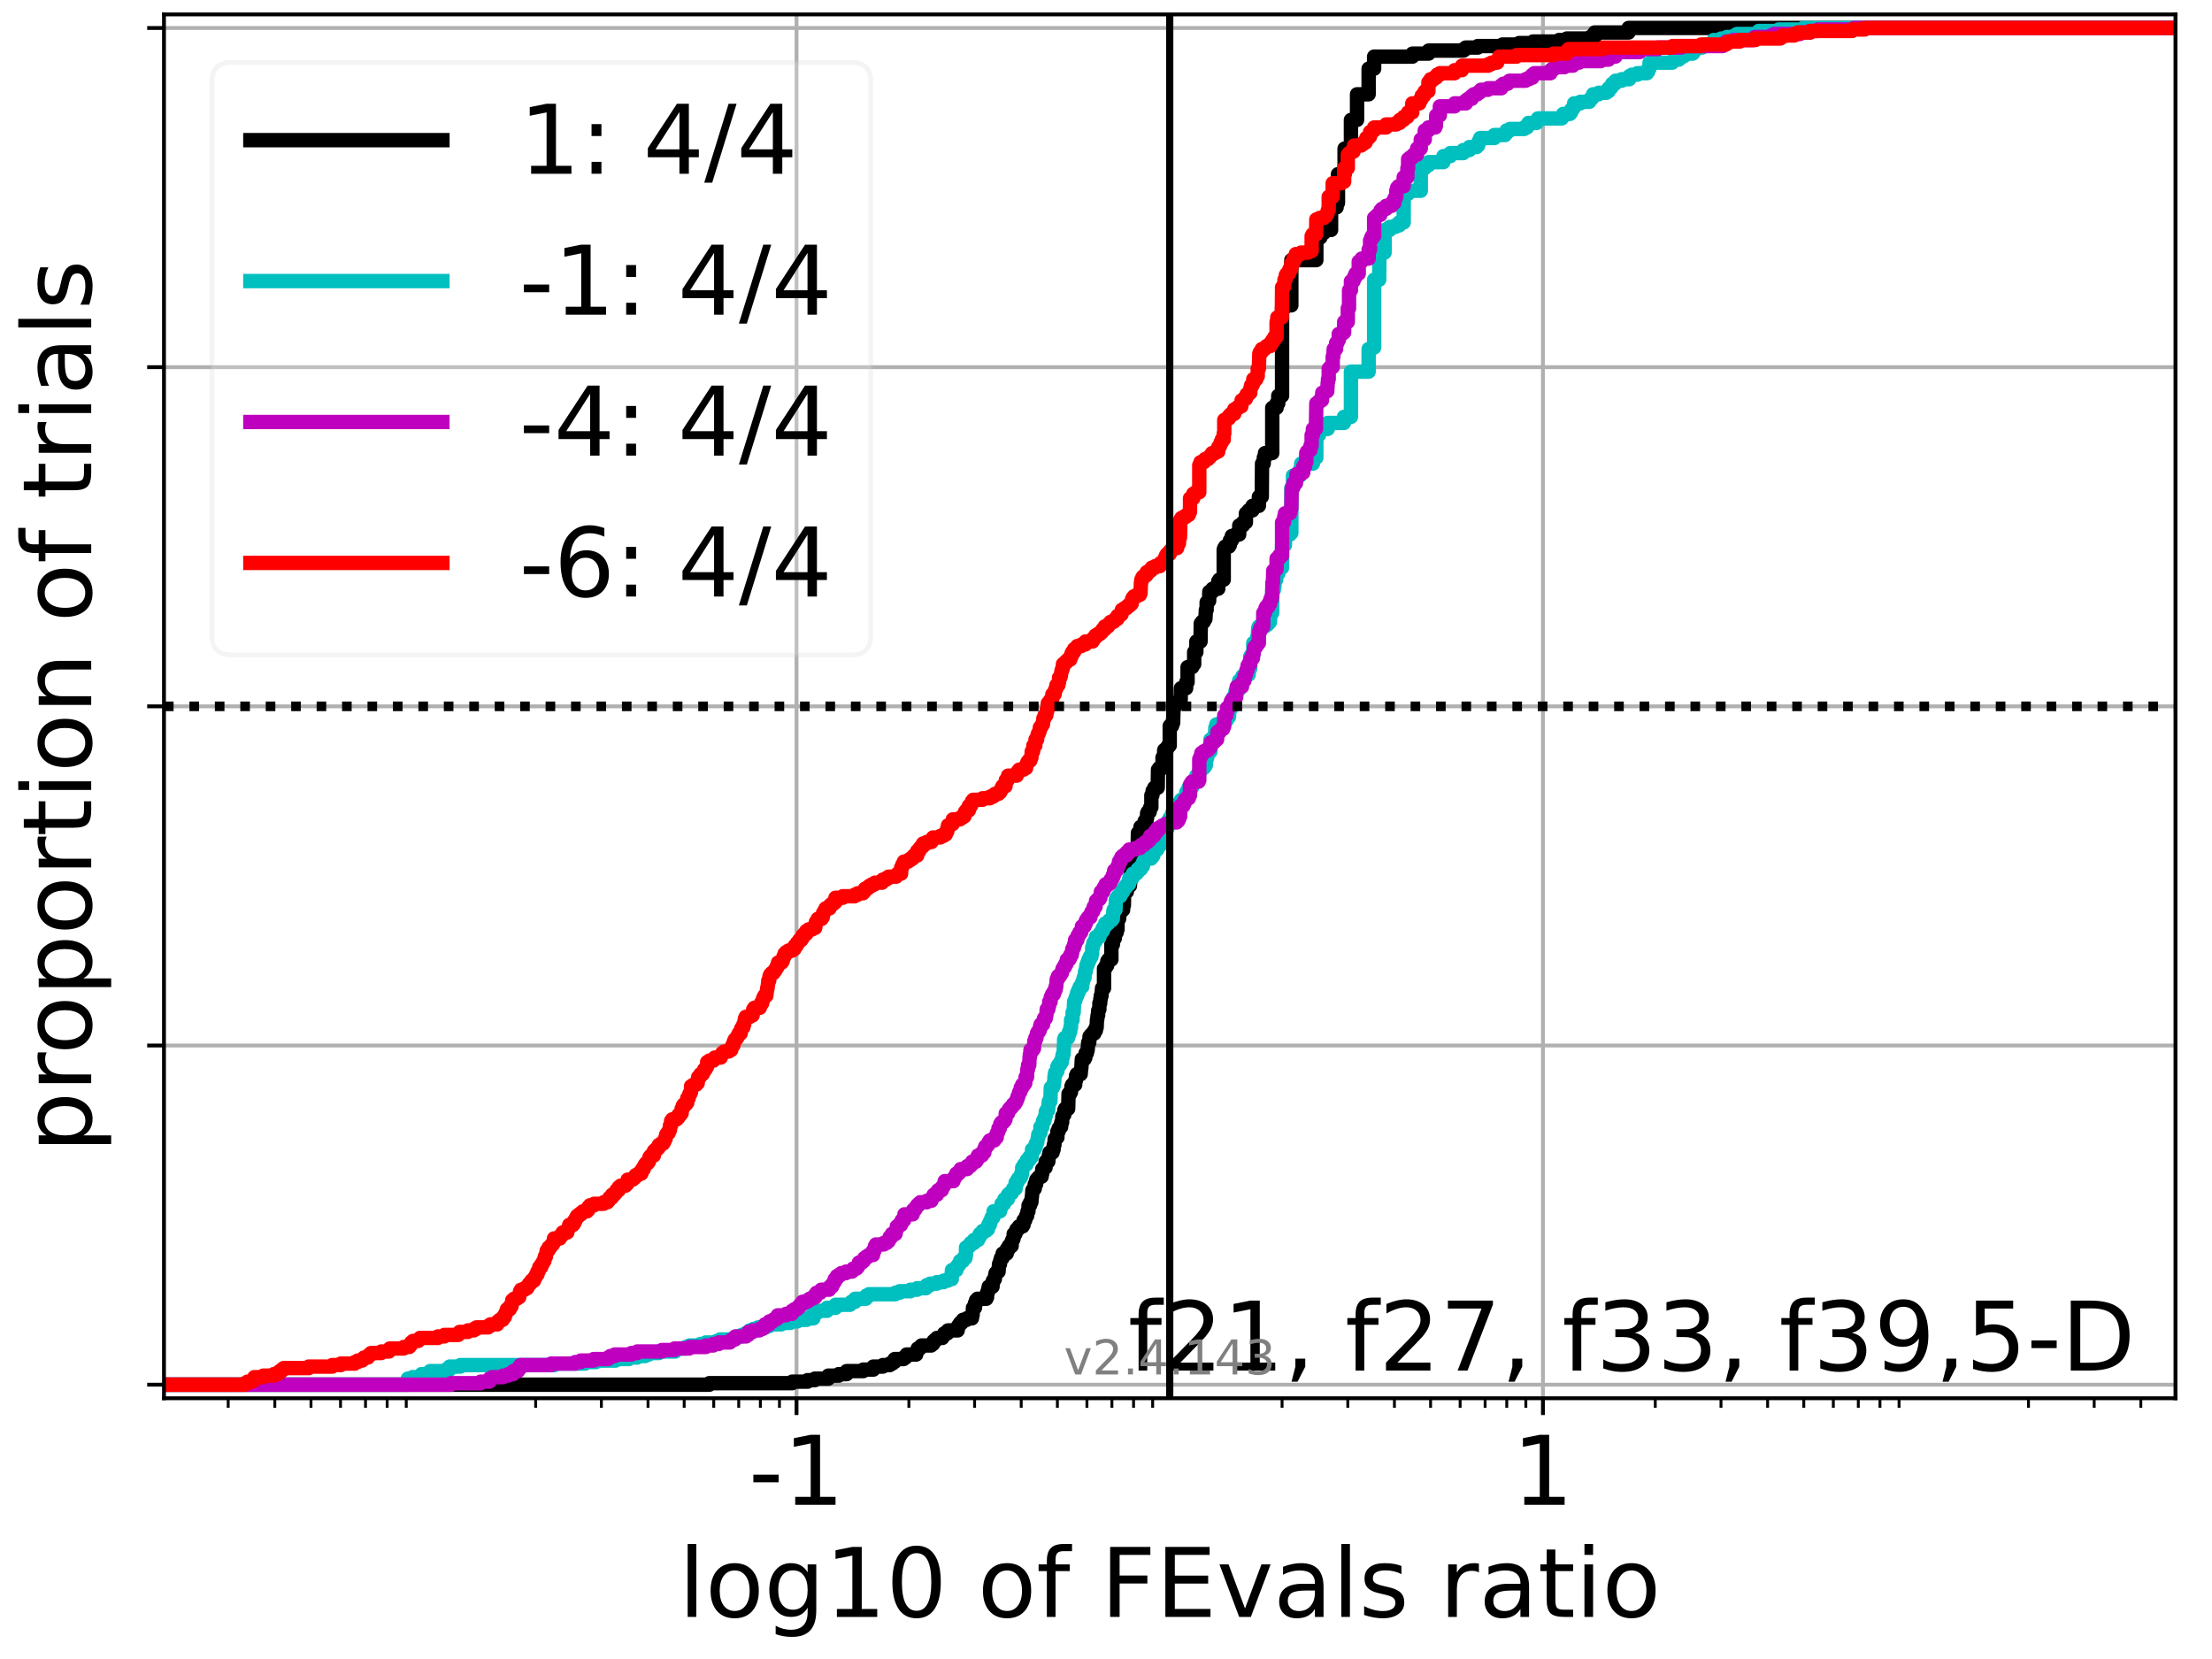 <?xml version="1.0" encoding="utf-8" standalone="no"?>
<!DOCTYPE svg PUBLIC "-//W3C//DTD SVG 1.1//EN"
  "http://www.w3.org/Graphics/SVG/1.1/DTD/svg11.dtd">
<!-- Created with matplotlib (https://matplotlib.org/) -->
<svg height="345.6pt" version="1.1" viewBox="0 0 460.8 345.6" width="460.8pt" xmlns="http://www.w3.org/2000/svg" xmlns:xlink="http://www.w3.org/1999/xlink">
 <defs>
  <style type="text/css">*{stroke-linecap:butt;stroke-linejoin:round;}</style>
 </defs>
 <g id="figure_1">
  <g id="patch_1">
   <path d="M 0 345.6 
L 460.8 345.6 
L 460.8 0 
L 0 0 
z
" style="fill:#ffffff;"/>
  </g>
  <g id="axes_1">
   <g id="patch_2">
    <path d="M 34.16 291.28 
L 453.192 291.28 
L 453.192 3 
L 34.16 3 
z
" style="fill:#ffffff;"/>
   </g>
   <g id="matplotlib.axis_1">
    <g id="xtick_1">
     <g id="line2d_1">
      <path clip-path="url(#p50caf7de20)" d="M 165.932 291.28 
L 165.932 3 
" style="fill:none;stroke:#b0b0b0;stroke-linecap:square;stroke-width:0.8;"/>
     </g>
     <g id="line2d_2">
      <defs>
       <path d="M 0 0 
L 0 3.5 
" id="m128869ba57" style="stroke:#000000;stroke-width:0.8;"/>
      </defs>
      <g>
       <use style="stroke:#000000;stroke-width:0.8;" x="165.932" xlink:href="#m128869ba57" y="291.28"/>
      </g>
     </g>
     <g id="text_1">
      <!-- -1 -->
      <g transform="translate(155.961 313.477)scale(0.2 -0.2)">
       <defs>
        <path d="M 4.891 31.391 
L 31.203 31.391 
L 31.203 23.391 
L 4.891 23.391 
z
" id="DejaVuSans-45"/>
        <path d="M 12.406 8.297 
L 28.516 8.297 
L 28.516 63.922 
L 10.984 60.406 
L 10.984 69.391 
L 28.422 72.906 
L 38.281 72.906 
L 38.281 8.297 
L 54.391 8.297 
L 54.391 0 
L 12.406 0 
z
" id="DejaVuSans-49"/>
       </defs>
       <use xlink:href="#DejaVuSans-45"/>
       <use x="36.084" xlink:href="#DejaVuSans-49"/>
      </g>
     </g>
    </g>
    <g id="xtick_2">
     <g id="line2d_3">
      <path clip-path="url(#p50caf7de20)" d="M 321.42 291.28 
L 321.42 3 
" style="fill:none;stroke:#b0b0b0;stroke-linecap:square;stroke-width:0.8;"/>
     </g>
     <g id="line2d_4">
      <g>
       <use style="stroke:#000000;stroke-width:0.8;" x="321.42" xlink:href="#m128869ba57" y="291.28"/>
      </g>
     </g>
     <g id="text_2">
      <!-- 1 -->
      <g transform="translate(315.058 313.477)scale(0.2 -0.2)">
       <use xlink:href="#DejaVuSans-49"/>
      </g>
     </g>
    </g>
    <g id="xtick_3">
     <g id="line2d_5">
      <defs>
       <path d="M 0 0 
L 0 2 
" id="me2378258cd" style="stroke:#000000;stroke-width:0.6;"/>
      </defs>
      <g>
       <use style="stroke:#000000;stroke-width:0.6;" x="47.536" xlink:href="#me2378258cd" y="291.28"/>
      </g>
     </g>
    </g>
    <g id="xtick_4">
     <g id="line2d_6">
      <g>
       <use style="stroke:#000000;stroke-width:0.6;" x="57.249" xlink:href="#me2378258cd" y="291.28"/>
      </g>
     </g>
    </g>
    <g id="xtick_5">
     <g id="line2d_7">
      <g>
       <use style="stroke:#000000;stroke-width:0.6;" x="64.784" xlink:href="#me2378258cd" y="291.28"/>
      </g>
     </g>
    </g>
    <g id="xtick_6">
     <g id="line2d_8">
      <g>
       <use style="stroke:#000000;stroke-width:0.6;" x="70.939" xlink:href="#me2378258cd" y="291.28"/>
      </g>
     </g>
    </g>
    <g id="xtick_7">
     <g id="line2d_9">
      <g>
       <use style="stroke:#000000;stroke-width:0.6;" x="76.144" xlink:href="#me2378258cd" y="291.28"/>
      </g>
     </g>
    </g>
    <g id="xtick_8">
     <g id="line2d_10">
      <g>
       <use style="stroke:#000000;stroke-width:0.6;" x="80.653" xlink:href="#me2378258cd" y="291.28"/>
      </g>
     </g>
    </g>
    <g id="xtick_9">
     <g id="line2d_11">
      <g>
       <use style="stroke:#000000;stroke-width:0.6;" x="84.63" xlink:href="#me2378258cd" y="291.28"/>
      </g>
     </g>
    </g>
    <g id="xtick_10">
     <g id="line2d_12">
      <g>
       <use style="stroke:#000000;stroke-width:0.6;" x="111.59" xlink:href="#me2378258cd" y="291.28"/>
      </g>
     </g>
    </g>
    <g id="xtick_11">
     <g id="line2d_13">
      <g>
       <use style="stroke:#000000;stroke-width:0.6;" x="125.281" xlink:href="#me2378258cd" y="291.28"/>
      </g>
     </g>
    </g>
    <g id="xtick_12">
     <g id="line2d_14">
      <g>
       <use style="stroke:#000000;stroke-width:0.6;" x="134.994" xlink:href="#me2378258cd" y="291.28"/>
      </g>
     </g>
    </g>
    <g id="xtick_13">
     <g id="line2d_15">
      <g>
       <use style="stroke:#000000;stroke-width:0.6;" x="142.528" xlink:href="#me2378258cd" y="291.28"/>
      </g>
     </g>
    </g>
    <g id="xtick_14">
     <g id="line2d_16">
      <g>
       <use style="stroke:#000000;stroke-width:0.6;" x="148.684" xlink:href="#me2378258cd" y="291.28"/>
      </g>
     </g>
    </g>
    <g id="xtick_15">
     <g id="line2d_17">
      <g>
       <use style="stroke:#000000;stroke-width:0.6;" x="153.889" xlink:href="#me2378258cd" y="291.28"/>
      </g>
     </g>
    </g>
    <g id="xtick_16">
     <g id="line2d_18">
      <g>
       <use style="stroke:#000000;stroke-width:0.6;" x="158.397" xlink:href="#me2378258cd" y="291.28"/>
      </g>
     </g>
    </g>
    <g id="xtick_17">
     <g id="line2d_19">
      <g>
       <use style="stroke:#000000;stroke-width:0.6;" x="162.374" xlink:href="#me2378258cd" y="291.28"/>
      </g>
     </g>
    </g>
    <g id="xtick_18">
     <g id="line2d_20">
      <g>
       <use style="stroke:#000000;stroke-width:0.6;" x="189.335" xlink:href="#me2378258cd" y="291.28"/>
      </g>
     </g>
    </g>
    <g id="xtick_19">
     <g id="line2d_21">
      <g>
       <use style="stroke:#000000;stroke-width:0.6;" x="203.025" xlink:href="#me2378258cd" y="291.28"/>
      </g>
     </g>
    </g>
    <g id="xtick_20">
     <g id="line2d_22">
      <g>
       <use style="stroke:#000000;stroke-width:0.6;" x="212.738" xlink:href="#me2378258cd" y="291.28"/>
      </g>
     </g>
    </g>
    <g id="xtick_21">
     <g id="line2d_23">
      <g>
       <use style="stroke:#000000;stroke-width:0.6;" x="220.273" xlink:href="#me2378258cd" y="291.28"/>
      </g>
     </g>
    </g>
    <g id="xtick_22">
     <g id="line2d_24">
      <g>
       <use style="stroke:#000000;stroke-width:0.6;" x="226.428" xlink:href="#me2378258cd" y="291.28"/>
      </g>
     </g>
    </g>
    <g id="xtick_23">
     <g id="line2d_25">
      <g>
       <use style="stroke:#000000;stroke-width:0.6;" x="231.633" xlink:href="#me2378258cd" y="291.28"/>
      </g>
     </g>
    </g>
    <g id="xtick_24">
     <g id="line2d_26">
      <g>
       <use style="stroke:#000000;stroke-width:0.6;" x="236.142" xlink:href="#me2378258cd" y="291.28"/>
      </g>
     </g>
    </g>
    <g id="xtick_25">
     <g id="line2d_27">
      <g>
       <use style="stroke:#000000;stroke-width:0.6;" x="240.119" xlink:href="#me2378258cd" y="291.28"/>
      </g>
     </g>
    </g>
    <g id="xtick_26">
     <g id="line2d_28">
      <g>
       <use style="stroke:#000000;stroke-width:0.6;" x="267.079" xlink:href="#me2378258cd" y="291.28"/>
      </g>
     </g>
    </g>
    <g id="xtick_27">
     <g id="line2d_29">
      <g>
       <use style="stroke:#000000;stroke-width:0.6;" x="280.77" xlink:href="#me2378258cd" y="291.28"/>
      </g>
     </g>
    </g>
    <g id="xtick_28">
     <g id="line2d_30">
      <g>
       <use style="stroke:#000000;stroke-width:0.6;" x="290.483" xlink:href="#me2378258cd" y="291.28"/>
      </g>
     </g>
    </g>
    <g id="xtick_29">
     <g id="line2d_31">
      <g>
       <use style="stroke:#000000;stroke-width:0.6;" x="298.017" xlink:href="#me2378258cd" y="291.28"/>
      </g>
     </g>
    </g>
    <g id="xtick_30">
     <g id="line2d_32">
      <g>
       <use style="stroke:#000000;stroke-width:0.6;" x="304.173" xlink:href="#me2378258cd" y="291.28"/>
      </g>
     </g>
    </g>
    <g id="xtick_31">
     <g id="line2d_33">
      <g>
       <use style="stroke:#000000;stroke-width:0.6;" x="309.378" xlink:href="#me2378258cd" y="291.28"/>
      </g>
     </g>
    </g>
    <g id="xtick_32">
     <g id="line2d_34">
      <g>
       <use style="stroke:#000000;stroke-width:0.6;" x="313.886" xlink:href="#me2378258cd" y="291.28"/>
      </g>
     </g>
    </g>
    <g id="xtick_33">
     <g id="line2d_35">
      <g>
       <use style="stroke:#000000;stroke-width:0.6;" x="317.863" xlink:href="#me2378258cd" y="291.28"/>
      </g>
     </g>
    </g>
    <g id="xtick_34">
     <g id="line2d_36">
      <g>
       <use style="stroke:#000000;stroke-width:0.6;" x="344.824" xlink:href="#me2378258cd" y="291.28"/>
      </g>
     </g>
    </g>
    <g id="xtick_35">
     <g id="line2d_37">
      <g>
       <use style="stroke:#000000;stroke-width:0.6;" x="358.514" xlink:href="#me2378258cd" y="291.28"/>
      </g>
     </g>
    </g>
    <g id="xtick_36">
     <g id="line2d_38">
      <g>
       <use style="stroke:#000000;stroke-width:0.6;" x="368.227" xlink:href="#me2378258cd" y="291.28"/>
      </g>
     </g>
    </g>
    <g id="xtick_37">
     <g id="line2d_39">
      <g>
       <use style="stroke:#000000;stroke-width:0.6;" x="375.762" xlink:href="#me2378258cd" y="291.28"/>
      </g>
     </g>
    </g>
    <g id="xtick_38">
     <g id="line2d_40">
      <g>
       <use style="stroke:#000000;stroke-width:0.6;" x="381.917" xlink:href="#me2378258cd" y="291.28"/>
      </g>
     </g>
    </g>
    <g id="xtick_39">
     <g id="line2d_41">
      <g>
       <use style="stroke:#000000;stroke-width:0.6;" x="387.122" xlink:href="#me2378258cd" y="291.28"/>
      </g>
     </g>
    </g>
    <g id="xtick_40">
     <g id="line2d_42">
      <g>
       <use style="stroke:#000000;stroke-width:0.6;" x="391.631" xlink:href="#me2378258cd" y="291.28"/>
      </g>
     </g>
    </g>
    <g id="xtick_41">
     <g id="line2d_43">
      <g>
       <use style="stroke:#000000;stroke-width:0.6;" x="395.608" xlink:href="#me2378258cd" y="291.28"/>
      </g>
     </g>
    </g>
    <g id="xtick_42">
     <g id="line2d_44">
      <g>
       <use style="stroke:#000000;stroke-width:0.6;" x="422.568" xlink:href="#me2378258cd" y="291.28"/>
      </g>
     </g>
    </g>
    <g id="xtick_43">
     <g id="line2d_45">
      <g>
       <use style="stroke:#000000;stroke-width:0.6;" x="436.259" xlink:href="#me2378258cd" y="291.28"/>
      </g>
     </g>
    </g>
    <g id="xtick_44">
     <g id="line2d_46">
      <g>
       <use style="stroke:#000000;stroke-width:0.6;" x="445.972" xlink:href="#me2378258cd" y="291.28"/>
      </g>
     </g>
    </g>
    <g id="text_3">
     <!-- log10 of FEvals ratio -->
     <g transform="translate(141.371 336.833)scale(0.2 -0.2)">
      <defs>
       <path d="M 9.422 75.984 
L 18.406 75.984 
L 18.406 0 
L 9.422 0 
z
" id="DejaVuSans-108"/>
       <path d="M 30.609 48.391 
Q 23.391 48.391 19.188 42.75 
Q 14.984 37.109 14.984 27.297 
Q 14.984 17.484 19.156 11.844 
Q 23.344 6.203 30.609 6.203 
Q 37.797 6.203 41.984 11.859 
Q 46.188 17.531 46.188 27.297 
Q 46.188 37.016 41.984 42.703 
Q 37.797 48.391 30.609 48.391 
z
M 30.609 56 
Q 42.328 56 49.016 48.375 
Q 55.719 40.766 55.719 27.297 
Q 55.719 13.875 49.016 6.219 
Q 42.328 -1.422 30.609 -1.422 
Q 18.844 -1.422 12.172 6.219 
Q 5.516 13.875 5.516 27.297 
Q 5.516 40.766 12.172 48.375 
Q 18.844 56 30.609 56 
z
" id="DejaVuSans-111"/>
       <path d="M 45.406 27.984 
Q 45.406 37.75 41.375 43.109 
Q 37.359 48.484 30.078 48.484 
Q 22.859 48.484 18.828 43.109 
Q 14.797 37.75 14.797 27.984 
Q 14.797 18.266 18.828 12.891 
Q 22.859 7.516 30.078 7.516 
Q 37.359 7.516 41.375 12.891 
Q 45.406 18.266 45.406 27.984 
z
M 54.391 6.781 
Q 54.391 -7.172 48.188 -13.984 
Q 42 -20.797 29.203 -20.797 
Q 24.469 -20.797 20.266 -20.094 
Q 16.062 -19.391 12.109 -17.922 
L 12.109 -9.188 
Q 16.062 -11.328 19.922 -12.344 
Q 23.781 -13.375 27.781 -13.375 
Q 36.625 -13.375 41.016 -8.766 
Q 45.406 -4.156 45.406 5.172 
L 45.406 9.625 
Q 42.625 4.781 38.281 2.391 
Q 33.938 0 27.875 0 
Q 17.828 0 11.672 7.656 
Q 5.516 15.328 5.516 27.984 
Q 5.516 40.672 11.672 48.328 
Q 17.828 56 27.875 56 
Q 33.938 56 38.281 53.609 
Q 42.625 51.219 45.406 46.391 
L 45.406 54.688 
L 54.391 54.688 
z
" id="DejaVuSans-103"/>
       <path d="M 31.781 66.406 
Q 24.172 66.406 20.328 58.906 
Q 16.5 51.422 16.5 36.375 
Q 16.5 21.391 20.328 13.891 
Q 24.172 6.391 31.781 6.391 
Q 39.453 6.391 43.281 13.891 
Q 47.125 21.391 47.125 36.375 
Q 47.125 51.422 43.281 58.906 
Q 39.453 66.406 31.781 66.406 
z
M 31.781 74.219 
Q 44.047 74.219 50.516 64.516 
Q 56.984 54.828 56.984 36.375 
Q 56.984 17.969 50.516 8.266 
Q 44.047 -1.422 31.781 -1.422 
Q 19.531 -1.422 13.062 8.266 
Q 6.594 17.969 6.594 36.375 
Q 6.594 54.828 13.062 64.516 
Q 19.531 74.219 31.781 74.219 
z
" id="DejaVuSans-48"/>
       <path id="DejaVuSans-32"/>
       <path d="M 37.109 75.984 
L 37.109 68.5 
L 28.516 68.5 
Q 23.688 68.5 21.797 66.547 
Q 19.922 64.594 19.922 59.516 
L 19.922 54.688 
L 34.719 54.688 
L 34.719 47.703 
L 19.922 47.703 
L 19.922 0 
L 10.891 0 
L 10.891 47.703 
L 2.297 47.703 
L 2.297 54.688 
L 10.891 54.688 
L 10.891 58.5 
Q 10.891 67.625 15.141 71.797 
Q 19.391 75.984 28.609 75.984 
z
" id="DejaVuSans-102"/>
       <path d="M 9.812 72.906 
L 51.703 72.906 
L 51.703 64.594 
L 19.672 64.594 
L 19.672 43.109 
L 48.578 43.109 
L 48.578 34.812 
L 19.672 34.812 
L 19.672 0 
L 9.812 0 
z
" id="DejaVuSans-70"/>
       <path d="M 9.812 72.906 
L 55.906 72.906 
L 55.906 64.594 
L 19.672 64.594 
L 19.672 43.016 
L 54.391 43.016 
L 54.391 34.719 
L 19.672 34.719 
L 19.672 8.297 
L 56.781 8.297 
L 56.781 0 
L 9.812 0 
z
" id="DejaVuSans-69"/>
       <path d="M 2.984 54.688 
L 12.5 54.688 
L 29.594 8.797 
L 46.688 54.688 
L 56.203 54.688 
L 35.688 0 
L 23.484 0 
z
" id="DejaVuSans-118"/>
       <path d="M 34.281 27.484 
Q 23.391 27.484 19.188 25 
Q 14.984 22.516 14.984 16.5 
Q 14.984 11.719 18.141 8.906 
Q 21.297 6.109 26.703 6.109 
Q 34.188 6.109 38.703 11.406 
Q 43.219 16.703 43.219 25.484 
L 43.219 27.484 
z
M 52.203 31.203 
L 52.203 0 
L 43.219 0 
L 43.219 8.297 
Q 40.141 3.328 35.547 0.953 
Q 30.953 -1.422 24.312 -1.422 
Q 15.922 -1.422 10.953 3.297 
Q 6 8.016 6 15.922 
Q 6 25.141 12.172 29.828 
Q 18.359 34.516 30.609 34.516 
L 43.219 34.516 
L 43.219 35.406 
Q 43.219 41.609 39.141 45 
Q 35.062 48.391 27.688 48.391 
Q 23 48.391 18.547 47.266 
Q 14.109 46.141 10.016 43.891 
L 10.016 52.203 
Q 14.938 54.109 19.578 55.047 
Q 24.219 56 28.609 56 
Q 40.484 56 46.344 49.844 
Q 52.203 43.703 52.203 31.203 
z
" id="DejaVuSans-97"/>
       <path d="M 44.281 53.078 
L 44.281 44.578 
Q 40.484 46.531 36.375 47.5 
Q 32.281 48.484 27.875 48.484 
Q 21.188 48.484 17.844 46.438 
Q 14.5 44.391 14.5 40.281 
Q 14.5 37.156 16.891 35.375 
Q 19.281 33.594 26.516 31.984 
L 29.594 31.297 
Q 39.156 29.25 43.188 25.516 
Q 47.219 21.781 47.219 15.094 
Q 47.219 7.469 41.188 3.016 
Q 35.156 -1.422 24.609 -1.422 
Q 20.219 -1.422 15.453 -0.562 
Q 10.688 0.297 5.422 2 
L 5.422 11.281 
Q 10.406 8.688 15.234 7.391 
Q 20.062 6.109 24.812 6.109 
Q 31.156 6.109 34.562 8.281 
Q 37.984 10.453 37.984 14.406 
Q 37.984 18.062 35.516 20.016 
Q 33.062 21.969 24.703 23.781 
L 21.578 24.516 
Q 13.234 26.266 9.516 29.906 
Q 5.812 33.547 5.812 39.891 
Q 5.812 47.609 11.281 51.797 
Q 16.75 56 26.812 56 
Q 31.781 56 36.172 55.266 
Q 40.578 54.547 44.281 53.078 
z
" id="DejaVuSans-115"/>
       <path d="M 41.109 46.297 
Q 39.594 47.172 37.812 47.578 
Q 36.031 48 33.891 48 
Q 26.266 48 22.188 43.047 
Q 18.109 38.094 18.109 28.812 
L 18.109 0 
L 9.078 0 
L 9.078 54.688 
L 18.109 54.688 
L 18.109 46.188 
Q 20.953 51.172 25.484 53.578 
Q 30.031 56 36.531 56 
Q 37.453 56 38.578 55.875 
Q 39.703 55.766 41.062 55.516 
z
" id="DejaVuSans-114"/>
       <path d="M 18.312 70.219 
L 18.312 54.688 
L 36.812 54.688 
L 36.812 47.703 
L 18.312 47.703 
L 18.312 18.016 
Q 18.312 11.328 20.141 9.422 
Q 21.969 7.516 27.594 7.516 
L 36.812 7.516 
L 36.812 0 
L 27.594 0 
Q 17.188 0 13.234 3.875 
Q 9.281 7.766 9.281 18.016 
L 9.281 47.703 
L 2.688 47.703 
L 2.688 54.688 
L 9.281 54.688 
L 9.281 70.219 
z
" id="DejaVuSans-116"/>
       <path d="M 9.422 54.688 
L 18.406 54.688 
L 18.406 0 
L 9.422 0 
z
M 9.422 75.984 
L 18.406 75.984 
L 18.406 64.594 
L 9.422 64.594 
z
" id="DejaVuSans-105"/>
      </defs>
      <use xlink:href="#DejaVuSans-108"/>
      <use x="27.783" xlink:href="#DejaVuSans-111"/>
      <use x="88.965" xlink:href="#DejaVuSans-103"/>
      <use x="152.441" xlink:href="#DejaVuSans-49"/>
      <use x="216.064" xlink:href="#DejaVuSans-48"/>
      <use x="279.688" xlink:href="#DejaVuSans-32"/>
      <use x="311.475" xlink:href="#DejaVuSans-111"/>
      <use x="372.656" xlink:href="#DejaVuSans-102"/>
      <use x="407.861" xlink:href="#DejaVuSans-32"/>
      <use x="439.648" xlink:href="#DejaVuSans-70"/>
      <use x="497.168" xlink:href="#DejaVuSans-69"/>
      <use x="560.352" xlink:href="#DejaVuSans-118"/>
      <use x="619.531" xlink:href="#DejaVuSans-97"/>
      <use x="680.811" xlink:href="#DejaVuSans-108"/>
      <use x="708.594" xlink:href="#DejaVuSans-115"/>
      <use x="760.693" xlink:href="#DejaVuSans-32"/>
      <use x="792.48" xlink:href="#DejaVuSans-114"/>
      <use x="833.594" xlink:href="#DejaVuSans-97"/>
      <use x="894.873" xlink:href="#DejaVuSans-116"/>
      <use x="934.082" xlink:href="#DejaVuSans-105"/>
      <use x="961.865" xlink:href="#DejaVuSans-111"/>
     </g>
    </g>
   </g>
   <g id="matplotlib.axis_2">
    <g id="ytick_1">
     <g id="line2d_47">
      <path clip-path="url(#p50caf7de20)" d="M 34.16 288.454 
L 453.192 288.454 
" style="fill:none;stroke:#b0b0b0;stroke-linecap:square;stroke-width:0.8;"/>
     </g>
     <g id="line2d_48">
      <defs>
       <path d="M 0 0 
L -3.5 0 
" id="m12fea086d5" style="stroke:#000000;stroke-width:0.8;"/>
      </defs>
      <g>
       <use style="stroke:#000000;stroke-width:0.8;" x="34.16" xlink:href="#m12fea086d5" y="288.454"/>
      </g>
     </g>
    </g>
    <g id="ytick_2">
     <g id="line2d_49">
      <path clip-path="url(#p50caf7de20)" d="M 34.16 217.797 
L 453.192 217.797 
" style="fill:none;stroke:#b0b0b0;stroke-linecap:square;stroke-width:0.8;"/>
     </g>
     <g id="line2d_50">
      <g>
       <use style="stroke:#000000;stroke-width:0.8;" x="34.16" xlink:href="#m12fea086d5" y="217.797"/>
      </g>
     </g>
    </g>
    <g id="ytick_3">
     <g id="line2d_51">
      <path clip-path="url(#p50caf7de20)" d="M 34.16 147.14 
L 453.192 147.14 
" style="fill:none;stroke:#b0b0b0;stroke-linecap:square;stroke-width:0.8;"/>
     </g>
     <g id="line2d_52">
      <g>
       <use style="stroke:#000000;stroke-width:0.8;" x="34.16" xlink:href="#m12fea086d5" y="147.14"/>
      </g>
     </g>
    </g>
    <g id="ytick_4">
     <g id="line2d_53">
      <path clip-path="url(#p50caf7de20)" d="M 34.16 76.483 
L 453.192 76.483 
" style="fill:none;stroke:#b0b0b0;stroke-linecap:square;stroke-width:0.8;"/>
     </g>
     <g id="line2d_54">
      <g>
       <use style="stroke:#000000;stroke-width:0.8;" x="34.16" xlink:href="#m12fea086d5" y="76.483"/>
      </g>
     </g>
    </g>
    <g id="ytick_5">
     <g id="line2d_55">
      <path clip-path="url(#p50caf7de20)" d="M 34.16 5.826 
L 453.192 5.826 
" style="fill:none;stroke:#b0b0b0;stroke-linecap:square;stroke-width:0.8;"/>
     </g>
     <g id="line2d_56">
      <g>
       <use style="stroke:#000000;stroke-width:0.8;" x="34.16" xlink:href="#m12fea086d5" y="5.826"/>
      </g>
     </g>
    </g>
    <g id="text_4">
     <!-- proportion of trials -->
     <g transform="translate(19.001 240.146)rotate(-90)scale(0.2 -0.2)">
      <defs>
       <path d="M 18.109 8.203 
L 18.109 -20.797 
L 9.078 -20.797 
L 9.078 54.688 
L 18.109 54.688 
L 18.109 46.391 
Q 20.953 51.266 25.266 53.625 
Q 29.594 56 35.594 56 
Q 45.562 56 51.781 48.094 
Q 58.016 40.188 58.016 27.297 
Q 58.016 14.406 51.781 6.484 
Q 45.562 -1.422 35.594 -1.422 
Q 29.594 -1.422 25.266 0.953 
Q 20.953 3.328 18.109 8.203 
z
M 48.688 27.297 
Q 48.688 37.203 44.609 42.844 
Q 40.531 48.484 33.406 48.484 
Q 26.266 48.484 22.188 42.844 
Q 18.109 37.203 18.109 27.297 
Q 18.109 17.391 22.188 11.75 
Q 26.266 6.109 33.406 6.109 
Q 40.531 6.109 44.609 11.75 
Q 48.688 17.391 48.688 27.297 
z
" id="DejaVuSans-112"/>
       <path d="M 54.891 33.016 
L 54.891 0 
L 45.906 0 
L 45.906 32.719 
Q 45.906 40.484 42.875 44.328 
Q 39.844 48.188 33.797 48.188 
Q 26.516 48.188 22.312 43.547 
Q 18.109 38.922 18.109 30.906 
L 18.109 0 
L 9.078 0 
L 9.078 54.688 
L 18.109 54.688 
L 18.109 46.188 
Q 21.344 51.125 25.703 53.562 
Q 30.078 56 35.797 56 
Q 45.219 56 50.047 50.172 
Q 54.891 44.344 54.891 33.016 
z
" id="DejaVuSans-110"/>
      </defs>
      <use xlink:href="#DejaVuSans-112"/>
      <use x="63.477" xlink:href="#DejaVuSans-114"/>
      <use x="102.34" xlink:href="#DejaVuSans-111"/>
      <use x="163.521" xlink:href="#DejaVuSans-112"/>
      <use x="226.998" xlink:href="#DejaVuSans-111"/>
      <use x="288.18" xlink:href="#DejaVuSans-114"/>
      <use x="329.293" xlink:href="#DejaVuSans-116"/>
      <use x="368.502" xlink:href="#DejaVuSans-105"/>
      <use x="396.285" xlink:href="#DejaVuSans-111"/>
      <use x="457.467" xlink:href="#DejaVuSans-110"/>
      <use x="520.846" xlink:href="#DejaVuSans-32"/>
      <use x="552.633" xlink:href="#DejaVuSans-111"/>
      <use x="613.814" xlink:href="#DejaVuSans-102"/>
      <use x="649.02" xlink:href="#DejaVuSans-32"/>
      <use x="680.807" xlink:href="#DejaVuSans-116"/>
      <use x="720.016" xlink:href="#DejaVuSans-114"/>
      <use x="761.129" xlink:href="#DejaVuSans-105"/>
      <use x="788.912" xlink:href="#DejaVuSans-97"/>
      <use x="850.191" xlink:href="#DejaVuSans-108"/>
      <use x="877.975" xlink:href="#DejaVuSans-115"/>
     </g>
    </g>
   </g>
   <g id="line2d_57">
    <path clip-path="url(#p50caf7de20)" d="M 34.16 288.454 
L 147.768 288.454 
L 147.768 288.14 
L 165.016 288.14 
L 165.016 287.826 
L 168.234 287.826 
L 168.234 287.512 
L 169.734 287.512 
L 169.734 287.198 
L 172.55 287.198 
L 172.55 286.57 
L 174.72 286.57 
L 174.72 286.256 
L 176.376 286.256 
L 176.376 285.627 
L 179.813 285.627 
L 179.813 285.313 
L 181.924 285.313 
L 181.924 284.685 
L 183.91 284.685 
L 183.91 284.371 
L 185.358 284.371 
L 185.358 284.057 
L 185.898 284.057 
L 185.898 283.743 
L 186.337 283.743 
L 186.374 283.115 
L 188.228 283.115 
L 188.228 282.801 
L 188.666 282.801 
L 188.666 282.487 
L 188.856 282.487 
L 188.856 282.173 
L 190.861 282.173 
L 190.861 281.545 
L 191.067 281.545 
L 191.067 281.231 
L 191.185 281.231 
L 191.185 280.917 
L 191.637 280.917 
L 191.637 280.603 
L 191.967 280.603 
L 191.967 280.289 
L 193.982 280.289 
L 193.982 279.975 
L 194.384 279.975 
L 194.493 279.347 
L 194.822 279.347 
L 194.822 279.033 
L 195.185 279.033 
L 195.185 278.719 
L 196.311 278.719 
L 196.311 278.405 
L 196.519 278.405 
L 196.519 278.091 
L 196.686 278.091 
L 196.686 277.777 
L 197.341 277.777 
L 197.341 277.463 
L 197.478 277.463 
L 197.478 277.149 
L 199.501 277.149 
L 199.588 276.207 
L 199.807 276.207 
L 199.807 275.893 
L 200.027 275.893 
L 200.027 275.578 
L 200.36 275.578 
L 200.36 275.264 
L 200.583 275.264 
L 200.583 274.95 
L 201.378 274.95 
L 201.378 274.636 
L 202.467 274.636 
L 202.546 274.008 
L 202.606 274.008 
L 202.689 272.438 
L 203.099 272.438 
L 203.099 271.496 
L 203.328 271.496 
L 203.328 270.868 
L 203.621 270.868 
L 203.621 270.554 
L 205.475 270.554 
L 205.475 270.24 
L 205.618 270.24 
L 205.618 269.298 
L 205.788 269.298 
L 205.824 268.67 
L 205.914 268.67 
L 205.963 268.042 
L 206.764 268.042 
L 206.839 266.786 
L 207.055 266.786 
L 207.055 266.472 
L 207.238 266.472 
L 207.325 265.529 
L 207.396 265.529 
L 207.396 265.215 
L 207.672 265.215 
L 207.672 264.901 
L 208.019 264.901 
L 208.117 263.331 
L 208.314 263.331 
L 208.34 262.703 
L 208.433 262.703 
L 208.512 262.075 
L 208.845 262.075 
L 208.875 261.133 
L 209.726 261.133 
L 209.757 260.191 
L 210.14 260.191 
L 210.14 259.563 
L 210.743 259.563 
L 210.743 258.621 
L 210.862 258.621 
L 210.862 258.307 
L 211.032 258.307 
L 211.032 257.993 
L 211.155 257.993 
L 211.168 257.051 
L 211.532 257.051 
L 211.631 256.423 
L 211.74 256.423 
L 211.74 256.109 
L 212.07 256.109 
L 212.07 255.795 
L 212.259 255.795 
L 212.259 255.481 
L 213.033 255.481 
L 213.033 255.166 
L 213.224 255.166 
L 213.224 254.224 
L 213.559 254.224 
L 213.651 253.596 
L 213.767 253.596 
L 213.767 253.282 
L 213.966 253.282 
L 214.05 252.34 
L 214.239 252.34 
L 214.273 251.084 
L 214.589 251.084 
L 214.589 250.456 
L 214.849 250.456 
L 214.958 249.2 
L 214.982 249.2 
L 215.068 247.944 
L 215.288 247.944 
L 215.288 247.63 
L 215.554 247.63 
L 215.554 246.688 
L 215.849 246.688 
L 215.881 245.746 
L 216.157 245.746 
L 216.157 245.432 
L 216.459 245.432 
L 216.459 245.118 
L 216.985 245.118 
L 217.055 244.489 
L 217.121 244.489 
L 217.121 243.547 
L 217.403 243.547 
L 217.403 243.233 
L 217.807 243.233 
L 217.831 241.977 
L 218.379 241.977 
L 218.486 240.721 
L 218.589 240.721 
L 218.625 240.093 
L 219.275 240.093 
L 219.275 239.465 
L 219.478 239.465 
L 219.514 238.523 
L 219.653 238.523 
L 219.714 237.267 
L 219.937 237.267 
L 219.937 236.953 
L 220.273 236.953 
L 220.273 235.697 
L 220.529 235.697 
L 220.529 235.069 
L 220.745 235.069 
L 220.745 234.755 
L 221.049 234.755 
L 221.086 233.812 
L 221.261 233.812 
L 221.301 232.556 
L 221.5 232.556 
L 221.5 232.242 
L 221.71 232.242 
L 221.71 231.3 
L 221.843 231.3 
L 221.843 230.986 
L 222.516 230.986 
L 222.602 227.846 
L 222.933 227.846 
L 222.933 227.532 
L 223.101 227.532 
L 223.21 226.276 
L 223.344 226.276 
L 223.344 225.962 
L 223.987 225.962 
L 223.987 225.02 
L 224.158 225.02 
L 224.158 224.077 
L 224.302 224.077 
L 224.302 223.763 
L 225.127 223.763 
L 225.222 222.507 
L 225.267 222.507 
L 225.365 220.623 
L 225.95 220.623 
L 225.95 220.309 
L 226.093 220.309 
L 226.159 219.367 
L 226.428 219.367 
L 226.538 218.739 
L 226.582 218.739 
L 226.689 217.169 
L 226.914 217.169 
L 226.973 215.913 
L 227.209 215.913 
L 227.209 215.599 
L 227.52 215.599 
L 227.52 215.285 
L 227.963 215.285 
L 227.963 214.657 
L 228.297 214.657 
L 228.297 214.028 
L 228.451 214.028 
L 228.518 212.458 
L 228.564 212.458 
L 228.649 211.516 
L 228.758 211.516 
L 228.758 210.574 
L 228.879 210.574 
L 228.879 210.26 
L 229.021 210.26 
L 229.021 209.004 
L 229.191 209.004 
L 229.227 208.062 
L 229.311 208.062 
L 229.317 207.434 
L 229.466 207.434 
L 229.572 205.864 
L 229.986 205.864 
L 229.986 201.781 
L 230.243 201.781 
L 230.243 201.467 
L 230.376 201.467 
L 230.376 201.153 
L 230.635 201.153 
L 230.675 200.211 
L 230.898 200.211 
L 230.898 199.897 
L 231.521 199.897 
L 231.521 196.757 
L 231.836 196.757 
L 231.836 195.501 
L 232.223 195.501 
L 232.315 194.245 
L 232.628 194.245 
L 232.662 193.617 
L 232.801 193.617 
L 232.801 191.418 
L 233.129 191.418 
L 233.204 190.162 
L 233.422 190.162 
L 233.497 189.534 
L 233.963 189.534 
L 233.963 188.592 
L 234.125 188.592 
L 234.16 186.08 
L 234.435 186.08 
L 234.435 185.766 
L 234.739 185.766 
L 234.739 184.824 
L 234.936 184.824 
L 234.936 184.51 
L 235.4 184.51 
L 235.4 183.568 
L 235.533 183.568 
L 235.533 181.997 
L 235.663 181.997 
L 235.663 181.369 
L 235.91 181.369 
L 235.91 181.055 
L 236.142 181.055 
L 236.142 180.427 
L 236.347 180.427 
L 236.347 180.113 
L 236.628 180.113 
L 236.726 178.543 
L 236.962 178.543 
L 237.054 173.519 
L 237.52 173.519 
L 237.586 172.262 
L 237.992 172.262 
L 237.992 171.948 
L 238.362 171.948 
L 238.471 171.006 
L 238.844 171.006 
L 238.844 170.378 
L 238.957 170.378 
L 238.957 169.436 
L 239.099 169.436 
L 239.099 169.122 
L 239.502 169.122 
L 239.612 168.18 
L 239.85 168.18 
L 239.85 165.668 
L 240.064 165.668 
L 240.119 164.726 
L 240.388 164.726 
L 240.458 164.098 
L 241.174 164.098 
L 241.234 160.329 
L 241.449 160.329 
L 241.449 160.015 
L 242.175 160.015 
L 242.175 157.817 
L 242.448 157.817 
L 242.531 156.247 
L 242.882 156.247 
L 242.882 155.933 
L 243.197 155.933 
L 243.197 155.619 
L 243.34 155.619 
L 243.34 155.305 
L 243.676 155.305 
L 243.676 151.222 
L 244.162 151.222 
L 244.162 150.594 
L 244.387 150.594 
L 244.47 147.14 
L 244.861 147.14 
L 244.861 146.826 
L 245.036 146.826 
L 245.036 146.512 
L 245.247 146.512 
L 245.247 146.198 
L 245.765 146.198 
L 245.765 145.884 
L 245.953 145.884 
L 246.005 143.372 
L 247.089 143.372 
L 247.113 142.116 
L 247.39 142.116 
L 247.39 138.975 
L 248.364 138.975 
L 248.415 138.347 
L 248.768 138.347 
L 248.768 135.835 
L 249.224 135.835 
L 249.224 133.637 
L 250.093 133.637 
L 250.147 129.868 
L 250.376 129.868 
L 250.376 129.554 
L 250.776 129.554 
L 250.776 129.24 
L 250.924 129.24 
L 250.924 128.926 
L 251.112 128.926 
L 251.21 127.042 
L 251.367 127.042 
L 251.367 125.472 
L 251.657 125.472 
L 251.657 125.158 
L 251.888 125.158 
L 251.921 123.274 
L 252.595 123.274 
L 252.595 122.646 
L 253.78 122.646 
L 253.78 121.075 
L 253.987 121.075 
L 253.987 120.761 
L 254.924 120.761 
L 254.924 114.481 
L 255.037 114.481 
L 255.037 114.167 
L 255.24 114.167 
L 255.24 113.853 
L 256.031 113.853 
L 256.031 113.539 
L 256.205 113.539 
L 256.205 112.597 
L 256.607 112.597 
L 256.607 111.655 
L 257.366 111.655 
L 257.366 111.341 
L 258.142 111.341 
L 258.161 109.456 
L 258.937 109.456 
L 258.937 108.828 
L 259.545 108.828 
L 259.545 106.944 
L 259.902 106.944 
L 259.902 106.63 
L 260.129 106.63 
L 260.129 106.316 
L 260.924 106.316 
L 260.924 105.374 
L 262.248 105.374 
L 262.248 103.49 
L 262.853 103.49 
L 262.906 96.581 
L 263.253 96.581 
L 263.282 95.325 
L 263.522 95.325 
L 263.522 94.383 
L 265.032 94.383 
L 265.032 84.962 
L 265.935 84.962 
L 265.935 84.02 
L 266.285 84.02 
L 266.285 82.45 
L 267.079 82.45 
L 267.079 63.922 
L 267.856 63.922 
L 267.856 63.608 
L 269.009 63.608 
L 269.009 54.187 
L 274.214 54.187 
L 274.214 49.477 
L 275.061 49.477 
L 275.061 48.534 
L 275.785 48.534 
L 275.785 47.906 
L 277.286 47.906 
L 277.286 43.196 
L 278.44 43.196 
L 278.44 42.254 
L 278.723 42.254 
L 278.723 36.287 
L 280.101 36.287 
L 280.101 30.949 
L 281.425 30.949 
L 281.425 24.982 
L 282.699 24.982 
L 282.699 19.644 
L 285.112 19.644 
L 285.112 14.305 
L 286.257 14.305 
L 286.257 11.793 
L 294.238 11.793 
L 294.238 11.165 
L 297.617 11.165 
L 297.617 10.537 
L 304.891 10.537 
L 304.891 10.223 
L 305.33 10.223 
L 305.33 9.909 
L 307.849 9.909 
L 307.849 9.595 
L 312.975 9.595 
L 312.975 9.281 
L 316.471 9.281 
L 316.471 8.967 
L 319.353 8.967 
L 319.353 8.653 
L 324.781 8.653 
L 324.781 8.339 
L 326.389 8.339 
L 326.389 8.024 
L 331.252 8.024 
L 331.252 7.71 
L 332.217 7.71 
L 332.217 6.768 
L 339.266 6.768 
L 339.266 5.826 
L 453.192 5.826 
L 453.192 5.826 
" style="fill:none;stroke:#000000;stroke-linecap:square;stroke-width:3;"/>
   </g>
   <g id="line2d_58">
    <path clip-path="url(#p50caf7de20)" style="fill:none;stroke:#000000;stroke-linecap:square;stroke-width:3;"/>
   </g>
   <g id="line2d_59">
    <path clip-path="url(#p50caf7de20)" d="M 34.16 288.454 
L 84.955 288.454 
L 84.955 287.198 
L 85.934 287.198 
L 85.934 286.884 
L 87.81 286.884 
L 87.81 286.256 
L 89.588 286.256 
L 89.588 285.627 
L 92.885 285.627 
L 92.885 285.313 
L 93.661 285.313 
L 93.661 284.685 
L 95.888 284.685 
L 95.888 284.371 
L 115.478 284.371 
L 115.478 284.057 
L 121.867 284.057 
L 121.867 283.743 
L 124.119 283.743 
L 124.119 283.429 
L 128.217 283.429 
L 128.217 283.115 
L 130.993 283.115 
L 130.993 282.801 
L 132.725 282.801 
L 132.725 282.487 
L 134.373 282.487 
L 134.373 282.173 
L 135.167 282.173 
L 135.167 281.859 
L 137.263 281.859 
L 137.263 281.545 
L 140.647 281.545 
L 140.647 281.231 
L 140.928 281.231 
L 140.928 280.917 
L 142.858 280.917 
L 142.858 280.603 
L 143.653 280.603 
L 143.653 280.289 
L 145.904 280.289 
L 145.904 279.975 
L 147.037 279.975 
L 147.037 279.661 
L 149.288 279.661 
L 149.288 279.347 
L 150.002 279.347 
L 150.002 279.033 
L 152.779 279.033 
L 152.779 278.719 
L 153.386 278.719 
L 153.386 278.405 
L 154.511 278.405 
L 154.511 278.091 
L 155.274 278.091 
L 155.274 277.777 
L 156.158 277.777 
L 156.163 277.149 
L 156.952 277.149 
L 156.952 276.835 
L 157.895 276.835 
L 157.895 276.521 
L 159.542 276.521 
L 159.542 276.207 
L 160.336 276.207 
L 160.336 275.893 
L 162.713 275.893 
L 162.713 275.578 
L 164.643 275.578 
L 164.643 275.264 
L 166.097 275.264 
L 166.097 274.95 
L 168.027 274.95 
L 168.027 274.636 
L 169.434 274.636 
L 169.434 273.38 
L 170.413 273.38 
L 170.413 273.066 
L 172.289 273.066 
L 172.289 272.438 
L 174.066 272.438 
L 174.066 271.81 
L 177.059 271.81 
L 177.059 271.496 
L 177.363 271.496 
L 177.363 271.182 
L 178.139 271.182 
L 178.139 270.554 
L 180.366 270.554 
L 180.443 269.926 
L 181.022 269.926 
L 181.022 269.612 
L 186.503 269.612 
L 186.503 269.298 
L 187.412 269.298 
L 187.412 268.984 
L 189.663 268.984 
L 189.663 268.67 
L 191.067 268.67 
L 191.067 268.356 
L 192.892 268.356 
L 192.892 268.042 
L 193.049 268.042 
L 193.049 267.728 
L 193.761 267.728 
L 193.761 267.414 
L 195.144 267.414 
L 195.144 267.1 
L 196.538 267.1 
L 196.538 266.786 
L 197.456 266.786 
L 197.456 266.472 
L 198.263 266.472 
L 198.306 264.587 
L 199.242 264.587 
L 199.242 263.959 
L 199.439 263.959 
L 199.439 263.645 
L 199.708 263.645 
L 199.708 263.331 
L 199.917 263.331 
L 199.999 262.703 
L 200.583 262.703 
L 200.583 262.389 
L 200.711 262.389 
L 200.711 262.075 
L 201.118 262.075 
L 201.118 261.447 
L 201.235 261.447 
L 201.236 259.877 
L 201.69 259.877 
L 201.69 259.563 
L 202.018 259.563 
L 202.018 259.249 
L 202.215 259.249 
L 202.215 258.935 
L 202.895 258.935 
L 202.895 258.307 
L 203.75 258.307 
L 203.806 257.679 
L 204.091 257.679 
L 204.091 257.051 
L 204.536 257.051 
L 204.536 256.737 
L 204.696 256.737 
L 204.696 256.423 
L 205.398 256.423 
L 205.398 256.109 
L 205.788 256.109 
L 205.869 255.166 
L 206.192 255.166 
L 206.192 254.538 
L 206.389 254.538 
L 206.472 253.91 
L 206.582 253.91 
L 206.582 253.596 
L 206.947 253.596 
L 206.973 252.34 
L 208.314 252.34 
L 208.402 251.712 
L 208.512 251.712 
L 208.565 251.084 
L 208.641 251.084 
L 208.641 250.77 
L 209.165 250.77 
L 209.225 249.828 
L 209.941 249.828 
L 209.962 248.886 
L 210.297 248.886 
L 210.297 248.572 
L 210.756 248.572 
L 210.756 248.258 
L 210.925 248.258 
L 210.925 247.944 
L 211.045 247.944 
L 211.045 247.63 
L 211.567 247.63 
L 211.567 246.374 
L 211.944 246.374 
L 211.953 245.746 
L 212.168 245.746 
L 212.168 245.432 
L 212.546 245.432 
L 212.546 245.118 
L 212.738 245.118 
L 212.738 244.489 
L 212.938 244.489 
L 212.938 243.233 
L 213.177 243.233 
L 213.177 242.919 
L 213.322 242.919 
L 213.322 242.605 
L 213.822 242.605 
L 213.916 241.663 
L 214.422 241.663 
L 214.422 241.035 
L 214.902 241.035 
L 214.997 239.465 
L 215.515 239.465 
L 215.554 238.837 
L 215.793 238.837 
L 215.793 238.209 
L 215.976 238.209 
L 215.976 237.895 
L 216.099 237.895 
L 216.2 236.953 
L 216.296 236.953 
L 216.296 236.325 
L 216.517 236.325 
L 216.517 236.011 
L 216.74 236.011 
L 216.74 234.755 
L 217.154 234.755 
L 217.247 233.812 
L 217.274 233.812 
L 217.274 233.498 
L 217.57 233.498 
L 217.57 232.87 
L 217.719 232.87 
L 217.719 232.556 
L 217.831 232.556 
L 217.852 231.614 
L 217.995 231.614 
L 217.995 231.3 
L 218.343 231.3 
L 218.447 229.73 
L 218.499 229.73 
L 218.499 229.416 
L 218.815 229.416 
L 218.894 226.59 
L 219.321 226.59 
L 219.321 226.276 
L 219.478 226.276 
L 219.496 225.648 
L 219.595 225.648 
L 219.689 224.077 
L 219.794 224.077 
L 219.794 223.449 
L 220.051 223.449 
L 220.051 223.135 
L 220.273 223.135 
L 220.273 222.193 
L 220.429 222.193 
L 220.429 221.879 
L 220.818 221.879 
L 220.867 221.251 
L 221.198 221.251 
L 221.251 220.309 
L 221.372 220.309 
L 221.372 219.681 
L 221.537 219.681 
L 221.643 217.797 
L 221.67 217.797 
L 221.67 216.541 
L 221.783 216.541 
L 221.783 216.227 
L 222.5 216.227 
L 222.516 215.599 
L 222.685 215.599 
L 222.685 214.971 
L 222.926 214.971 
L 222.975 214.028 
L 223.12 214.028 
L 223.122 212.458 
L 223.43 212.458 
L 223.447 210.888 
L 223.665 210.888 
L 223.756 208.69 
L 223.87 208.69 
L 223.87 208.376 
L 224.028 208.376 
L 224.099 207.748 
L 224.225 207.748 
L 224.225 207.434 
L 224.392 207.434 
L 224.392 206.806 
L 224.644 206.806 
L 224.669 206.178 
L 224.937 206.178 
L 224.937 205.55 
L 225.445 205.55 
L 225.45 204.608 
L 225.595 204.608 
L 225.686 203.98 
L 225.76 203.98 
L 225.76 203.665 
L 225.929 203.665 
L 226.034 202.409 
L 226.17 202.409 
L 226.272 201.467 
L 226.299 201.467 
L 226.299 201.153 
L 226.52 201.153 
L 226.52 200.525 
L 226.744 200.525 
L 226.744 199.897 
L 227.048 199.897 
L 227.048 199.269 
L 227.38 199.269 
L 227.407 198.641 
L 227.52 198.641 
L 227.52 197.385 
L 227.672 197.385 
L 227.753 196.443 
L 227.963 196.443 
L 227.963 196.129 
L 228.202 196.129 
L 228.297 195.187 
L 229.035 195.187 
L 229.035 194.559 
L 229.275 194.559 
L 229.275 194.245 
L 229.466 194.245 
L 229.466 193.931 
L 229.747 193.931 
L 229.747 193.302 
L 229.986 193.302 
L 229.986 192.988 
L 230.243 192.988 
L 230.243 192.36 
L 230.863 192.36 
L 230.863 192.046 
L 231.049 192.046 
L 231.049 191.732 
L 231.594 191.732 
L 231.594 191.418 
L 231.811 191.418 
L 231.916 189.848 
L 231.984 189.848 
L 231.984 189.534 
L 232.37 189.534 
L 232.47 187.336 
L 232.628 187.336 
L 232.628 187.022 
L 232.845 187.022 
L 232.845 186.708 
L 233.365 186.708 
L 233.365 186.394 
L 233.543 186.394 
L 233.543 185.766 
L 233.963 185.766 
L 234.053 185.138 
L 234.236 185.138 
L 234.236 184.824 
L 234.597 184.824 
L 234.597 184.51 
L 234.739 184.51 
L 234.739 184.196 
L 235.191 184.196 
L 235.241 182.939 
L 235.893 182.939 
L 235.985 181.997 
L 236.726 181.997 
L 236.726 181.683 
L 237.019 181.683 
L 237.019 181.055 
L 237.677 181.055 
L 237.677 180.427 
L 238.102 180.427 
L 238.161 179.485 
L 238.334 179.485 
L 238.334 179.171 
L 238.602 179.171 
L 238.602 178.857 
L 239.796 178.857 
L 239.796 178.543 
L 240.064 178.543 
L 240.064 178.229 
L 240.272 178.229 
L 240.379 176.973 
L 241.092 176.973 
L 241.11 176.031 
L 241.746 176.031 
L 241.746 175.403 
L 242.068 175.403 
L 242.175 174.775 
L 242.259 174.775 
L 242.259 174.147 
L 242.52 174.147 
L 242.52 173.833 
L 242.78 173.833 
L 242.882 172.576 
L 243.21 172.576 
L 243.319 171.006 
L 243.676 171.006 
L 243.676 170.378 
L 244.135 170.378 
L 244.162 169.436 
L 244.332 169.436 
L 244.332 169.122 
L 244.49 169.122 
L 244.49 168.808 
L 244.783 168.808 
L 244.783 168.494 
L 245.113 168.494 
L 245.113 167.866 
L 245.284 167.866 
L 245.284 167.552 
L 245.953 167.552 
L 246.038 166.61 
L 246.894 166.61 
L 246.894 166.296 
L 247.113 166.296 
L 247.113 165.04 
L 247.39 165.04 
L 247.39 164.726 
L 247.601 164.726 
L 247.601 164.098 
L 248.308 164.098 
L 248.415 163.156 
L 248.881 163.156 
L 248.881 162.842 
L 249.224 162.842 
L 249.224 161.585 
L 249.504 161.585 
L 249.504 161.271 
L 249.832 161.271 
L 249.832 160.643 
L 250.093 160.643 
L 250.093 160.329 
L 250.318 160.329 
L 250.318 160.015 
L 250.757 160.015 
L 250.757 159.701 
L 251.045 159.701 
L 251.045 159.387 
L 251.21 159.387 
L 251.21 158.131 
L 251.367 158.131 
L 251.367 157.817 
L 251.487 157.817 
L 251.487 156.561 
L 252.161 156.561 
L 252.161 154.049 
L 252.924 154.049 
L 252.975 153.107 
L 253.086 153.107 
L 253.192 151.536 
L 253.389 151.536 
L 253.389 150.908 
L 254.223 150.908 
L 254.223 150.594 
L 254.826 150.594 
L 254.826 150.28 
L 255.037 150.28 
L 255.037 149.966 
L 255.626 149.966 
L 255.626 149.338 
L 256.031 149.338 
L 256.092 147.454 
L 256.552 147.454 
L 256.572 145.884 
L 256.9 145.884 
L 256.9 145.256 
L 257.366 145.256 
L 257.366 144 
L 257.529 144 
L 257.529 143.686 
L 258.108 143.686 
L 258.142 141.801 
L 258.726 141.801 
L 258.803 140.859 
L 259.545 140.859 
L 259.545 140.545 
L 260.129 140.545 
L 260.129 139.289 
L 260.438 139.289 
L 260.438 136.777 
L 260.629 136.777 
L 260.629 136.463 
L 261.08 136.463 
L 261.08 133.951 
L 261.875 133.951 
L 261.875 132.695 
L 262.005 132.695 
L 262.105 130.81 
L 262.248 130.81 
L 262.248 130.496 
L 263.522 130.496 
L 263.522 130.182 
L 264.008 130.182 
L 264.008 129.868 
L 264.305 129.868 
L 264.305 129.554 
L 264.566 129.554 
L 264.598 127.67 
L 265.032 127.67 
L 265.032 122.96 
L 265.348 122.96 
L 265.391 122.332 
L 265.471 122.332 
L 265.521 120.761 
L 265.852 120.761 
L 265.852 119.505 
L 266.285 119.505 
L 266.285 118.249 
L 267.079 118.249 
L 267.079 113.539 
L 267.677 113.539 
L 267.689 111.969 
L 267.95 111.969 
L 267.982 111.341 
L 268.727 111.341 
L 268.727 111.026 
L 269.009 111.026 
L 269.009 101.606 
L 269.357 101.606 
L 269.357 99.093 
L 270.793 99.093 
L 270.793 97.837 
L 271.056 97.837 
L 271.056 96.581 
L 273.496 96.581 
L 273.496 95.325 
L 274.214 95.325 
L 274.214 90.615 
L 274.77 90.615 
L 274.77 89.358 
L 276.596 89.358 
L 276.596 88.102 
L 279.975 88.102 
L 279.975 86.846 
L 281.425 86.846 
L 281.425 77.425 
L 285.112 77.425 
L 285.112 72.715 
L 285.714 72.715 
L 285.714 72.401 
L 286.257 72.401 
L 286.257 58.269 
L 287.306 58.269 
L 287.364 52.617 
L 288.436 52.617 
L 288.436 47.906 
L 289.475 47.906 
L 289.475 47.278 
L 290.69 47.278 
L 290.69 46.964 
L 291.462 46.964 
L 291.462 46.336 
L 292.413 46.336 
L 292.413 40.37 
L 293.338 40.37 
L 293.338 39.742 
L 295.97 39.742 
L 295.97 35.031 
L 296.804 35.031 
L 296.804 34.403 
L 297.617 34.403 
L 297.617 33.775 
L 300.689 33.775 
L 300.689 32.519 
L 302.126 32.519 
L 302.126 31.891 
L 304.829 31.891 
L 304.829 31.263 
L 306.103 31.263 
L 306.103 30.635 
L 307.601 30.635 
L 307.601 30.321 
L 307.928 30.321 
L 307.928 29.693 
L 308.064 29.693 
L 308.064 29.379 
L 308.325 29.379 
L 308.357 28.751 
L 311.308 28.751 
L 311.308 28.122 
L 313.545 28.122 
L 313.545 27.808 
L 313.805 27.808 
L 313.838 27.18 
L 314.543 27.18 
L 314.543 26.866 
L 317.516 26.866 
L 317.516 26.552 
L 318.109 26.552 
L 318.109 26.238 
L 318.369 26.238 
L 318.402 25.61 
L 320.091 25.61 
L 320.091 25.296 
L 320.352 25.296 
L 320.384 24.668 
L 325.348 24.668 
L 325.348 24.354 
L 325.609 24.354 
L 325.641 23.726 
L 327.042 23.726 
L 327.042 23.412 
L 327.302 23.412 
L 327.334 22.784 
L 327.625 22.784 
L 327.625 22.47 
L 327.847 22.47 
L 327.918 21.528 
L 329.217 21.528 
L 329.217 21.214 
L 331.065 21.214 
L 331.065 20.9 
L 331.277 20.9 
L 331.277 20.586 
L 331.578 20.586 
L 331.578 20.272 
L 331.838 20.272 
L 331.87 19.644 
L 333.02 19.644 
L 333.02 19.33 
L 334.623 19.33 
L 334.623 19.016 
L 335.095 19.016 
L 335.095 18.387 
L 335.555 18.387 
L 335.555 18.073 
L 335.815 18.073 
L 335.847 17.445 
L 336.43 17.445 
L 336.43 17.131 
L 336.546 17.131 
L 336.546 16.817 
L 337.817 16.817 
L 337.817 16.503 
L 339.4 16.503 
L 339.403 15.875 
L 339.945 15.875 
L 339.945 15.561 
L 341.11 15.561 
L 341.11 15.247 
L 343.092 15.247 
L 343.092 14.933 
L 343.338 14.933 
L 343.338 14.305 
L 343.598 14.305 
L 343.631 13.049 
L 348.349 13.049 
L 348.349 12.735 
L 348.666 12.735 
L 348.666 12.421 
L 349.734 12.421 
L 349.734 12.107 
L 350.042 12.107 
L 350.042 11.793 
L 350.626 11.793 
L 350.626 11.479 
L 351.104 11.479 
L 351.104 11.165 
L 352.637 11.165 
L 352.637 10.851 
L 352.897 10.851 
L 352.93 10.223 
L 353.164 10.223 
L 353.164 9.909 
L 354.579 9.909 
L 354.579 9.595 
L 354.907 9.595 
L 354.907 9.281 
L 356.51 9.281 
L 356.51 8.967 
L 356.982 8.967 
L 356.982 8.339 
L 358.555 8.339 
L 358.555 8.024 
L 359.704 8.024 
L 359.704 7.71 
L 361.287 7.71 
L 361.287 7.396 
L 361.832 7.396 
L 361.832 7.082 
L 366.339 7.082 
L 366.339 6.454 
L 370.553 6.454 
L 370.553 6.14 
L 375.638 6.14 
L 375.638 5.826 
L 453.192 5.826 
L 453.192 5.826 
" style="fill:none;stroke:#00bfbf;stroke-linecap:square;stroke-width:3;"/>
   </g>
   <g id="line2d_60">
    <path clip-path="url(#p50caf7de20)" style="fill:none;stroke:#00bfbf;stroke-linecap:square;stroke-width:3;"/>
   </g>
   <g id="line2d_61">
    <path clip-path="url(#p50caf7de20)" d="M 34.16 288.454 
L 93.971 288.454 
L 93.971 288.14 
L 100.127 288.14 
L 100.127 287.826 
L 101.953 287.826 
L 101.953 287.198 
L 102.54 287.198 
L 102.54 286.884 
L 104.792 286.884 
L 104.792 286.57 
L 105.864 286.57 
L 105.864 286.256 
L 106.903 286.256 
L 106.903 285.627 
L 107.911 285.627 
L 107.911 284.999 
L 108.404 284.999 
L 108.404 284.371 
L 114.819 284.371 
L 114.819 284.057 
L 119.831 284.057 
L 119.831 283.743 
L 120.975 283.743 
L 120.975 283.429 
L 123.678 283.429 
L 123.678 283.115 
L 126.659 283.115 
L 126.659 282.801 
L 127.131 282.801 
L 127.131 282.487 
L 128.056 282.487 
L 128.056 282.173 
L 131.522 282.173 
L 131.522 281.859 
L 132.735 281.859 
L 132.735 281.545 
L 137.883 281.545 
L 137.883 281.231 
L 140.507 281.231 
L 140.507 280.917 
L 143.574 280.917 
L 143.574 280.603 
L 147.037 280.603 
L 147.037 280.289 
L 148.585 280.289 
L 148.585 279.975 
L 149.73 279.975 
L 149.73 279.661 
L 152.048 279.661 
L 152.048 279.347 
L 152.432 279.347 
L 152.432 279.033 
L 153.154 279.033 
L 153.193 278.405 
L 155.413 278.405 
L 155.413 278.091 
L 155.886 278.091 
L 155.895 277.463 
L 156.811 277.463 
L 156.811 277.149 
L 158.165 277.149 
L 158.165 276.835 
L 158.876 276.835 
L 158.876 276.521 
L 159.31 276.521 
L 159.348 275.893 
L 160.274 275.893 
L 160.277 275.264 
L 161.008 275.264 
L 161.008 274.95 
L 161.49 274.95 
L 161.49 274.636 
L 162.012 274.636 
L 162.015 274.008 
L 163.74 274.008 
L 163.74 273.694 
L 164.953 273.694 
L 164.994 273.066 
L 165.466 273.066 
L 165.466 272.752 
L 166.019 272.752 
L 166.019 272.438 
L 166.391 272.438 
L 166.391 272.124 
L 166.638 272.124 
L 166.638 271.81 
L 167.026 271.81 
L 167.026 271.496 
L 167.164 271.496 
L 167.164 271.182 
L 168.171 271.182 
L 168.171 270.868 
L 168.637 270.868 
L 168.637 270.554 
L 169.262 270.554 
L 169.262 270.24 
L 169.857 270.24 
L 169.866 269.612 
L 170.101 269.612 
L 170.101 269.298 
L 170.873 269.298 
L 170.873 268.984 
L 171.07 268.984 
L 171.07 268.67 
L 172.724 268.67 
L 172.724 268.356 
L 172.847 268.356 
L 172.847 268.042 
L 173.319 268.042 
L 173.424 267.414 
L 173.648 267.414 
L 173.648 267.1 
L 173.854 267.1 
L 173.89 266.472 
L 174.245 266.472 
L 174.327 265.844 
L 174.793 265.844 
L 174.793 265.529 
L 175.252 265.529 
L 175.252 265.215 
L 176.218 265.215 
L 176.218 264.901 
L 177.495 264.901 
L 177.495 264.587 
L 177.711 264.587 
L 177.711 264.273 
L 178.435 264.273 
L 178.435 263.959 
L 178.718 263.959 
L 178.718 263.645 
L 178.842 263.645 
L 178.924 263.017 
L 179.579 263.017 
L 179.579 262.703 
L 179.931 262.703 
L 179.931 262.389 
L 180.046 262.389 
L 180.046 262.075 
L 180.476 262.075 
L 180.476 261.761 
L 180.949 261.761 
L 180.949 261.447 
L 181.872 261.447 
L 181.874 260.505 
L 182.181 260.505 
L 182.282 259.563 
L 182.459 259.563 
L 182.459 259.249 
L 184.072 259.249 
L 184.072 258.935 
L 184.711 258.935 
L 184.711 258.621 
L 185.079 258.621 
L 185.079 258.307 
L 185.263 258.307 
L 185.34 257.679 
L 185.735 257.679 
L 185.783 257.051 
L 186.553 257.051 
L 186.66 256.423 
L 186.696 256.423 
L 186.696 256.109 
L 186.822 256.109 
L 186.822 255.481 
L 187.192 255.481 
L 187.192 255.166 
L 187.703 255.166 
L 187.703 254.852 
L 187.83 254.852 
L 187.83 254.224 
L 188.323 254.224 
L 188.41 252.968 
L 190.126 252.968 
L 190.235 252.026 
L 190.635 252.026 
L 190.635 251.712 
L 190.823 251.712 
L 190.823 251.398 
L 191.039 251.398 
L 191.039 251.084 
L 191.34 251.084 
L 191.34 250.77 
L 191.701 250.77 
L 191.701 250.456 
L 193.074 250.456 
L 193.074 250.142 
L 194.021 250.142 
L 194.021 249.828 
L 194.146 249.828 
L 194.146 249.514 
L 194.325 249.514 
L 194.325 249.2 
L 194.493 249.2 
L 194.493 248.886 
L 195.185 248.886 
L 195.185 248.258 
L 195.418 248.258 
L 195.418 247.944 
L 196.193 247.944 
L 196.193 247.316 
L 196.488 247.316 
L 196.488 247.002 
L 196.686 247.002 
L 196.791 246.06 
L 198.617 246.06 
L 198.617 245.432 
L 198.884 245.432 
L 198.884 245.118 
L 199.111 245.118 
L 199.204 244.489 
L 199.705 244.489 
L 199.705 244.175 
L 200.012 244.175 
L 200.097 243.547 
L 201.456 243.547 
L 201.485 242.919 
L 202.158 242.919 
L 202.158 242.605 
L 202.458 242.605 
L 202.528 241.977 
L 203.364 241.977 
L 203.364 241.663 
L 203.567 241.663 
L 203.567 241.035 
L 203.715 241.035 
L 203.715 240.721 
L 204.574 240.721 
L 204.574 240.093 
L 205.067 240.093 
L 205.122 239.151 
L 205.245 239.151 
L 205.245 238.837 
L 205.597 238.837 
L 205.597 238.523 
L 205.861 238.523 
L 205.963 237.895 
L 206.168 237.895 
L 206.168 237.581 
L 207.128 237.581 
L 207.17 236.953 
L 207.641 236.953 
L 207.686 236.011 
L 207.869 236.011 
L 207.869 235.697 
L 207.994 235.697 
L 207.994 235.069 
L 208.273 235.069 
L 208.376 234.126 
L 208.581 234.126 
L 208.581 233.812 
L 209.022 233.812 
L 209.022 233.498 
L 209.316 233.498 
L 209.316 233.184 
L 209.466 233.184 
L 209.52 231.928 
L 210.001 231.928 
L 210.054 231.3 
L 210.228 231.3 
L 210.228 230.986 
L 210.525 230.986 
L 210.525 230.672 
L 210.833 230.672 
L 210.833 230.358 
L 211.017 230.358 
L 211.017 230.044 
L 211.392 230.044 
L 211.392 229.73 
L 211.597 229.73 
L 211.597 229.416 
L 211.752 229.416 
L 211.752 229.102 
L 211.905 229.102 
L 211.96 228.474 
L 212.119 228.474 
L 212.223 227.846 
L 212.305 227.846 
L 212.305 227.532 
L 212.518 227.532 
L 212.518 227.218 
L 212.636 227.218 
L 212.636 226.59 
L 212.944 226.59 
L 212.944 225.962 
L 213.377 225.962 
L 213.377 225.648 
L 213.578 225.648 
L 213.644 224.392 
L 213.944 224.392 
L 213.998 222.821 
L 214.137 222.821 
L 214.165 221.879 
L 214.416 221.879 
L 214.47 220.309 
L 214.532 220.309 
L 214.532 219.681 
L 214.662 219.681 
L 214.662 218.739 
L 215.204 218.739 
L 215.204 218.425 
L 215.391 218.425 
L 215.472 216.855 
L 215.676 216.855 
L 215.676 216.227 
L 215.917 216.227 
L 215.997 215.285 
L 216.157 215.285 
L 216.157 214.971 
L 216.417 214.971 
L 216.417 214.657 
L 216.601 214.657 
L 216.679 213.714 
L 216.783 213.714 
L 216.783 213.4 
L 217.298 213.4 
L 217.397 212.458 
L 217.489 212.458 
L 217.489 212.144 
L 217.855 212.144 
L 217.885 211.516 
L 217.983 211.516 
L 218.046 210.26 
L 218.379 210.26 
L 218.456 209.632 
L 218.528 209.632 
L 218.57 208.69 
L 218.861 208.69 
L 218.894 207.748 
L 219.041 207.748 
L 219.041 207.434 
L 219.165 207.434 
L 219.165 207.12 
L 219.536 207.12 
L 219.536 206.492 
L 219.77 206.492 
L 219.77 206.178 
L 219.902 206.178 
L 219.902 205.55 
L 220.029 205.55 
L 220.137 203.98 
L 220.395 203.98 
L 220.395 203.351 
L 220.822 203.351 
L 220.822 203.037 
L 221.008 203.037 
L 221.008 202.723 
L 221.209 202.723 
L 221.281 202.095 
L 221.36 202.095 
L 221.36 201.781 
L 221.547 201.781 
L 221.547 201.467 
L 221.832 201.467 
L 221.894 200.839 
L 222.153 200.839 
L 222.248 199.897 
L 222.757 199.897 
L 222.757 199.583 
L 222.933 199.583 
L 222.933 198.955 
L 223.256 198.955 
L 223.256 198.327 
L 223.372 198.327 
L 223.372 197.699 
L 223.553 197.699 
L 223.553 197.385 
L 223.749 197.385 
L 223.749 196.757 
L 223.94 196.757 
L 223.96 195.815 
L 224.433 195.815 
L 224.505 194.873 
L 224.781 194.873 
L 224.855 194.245 
L 225.222 194.245 
L 225.321 193.617 
L 225.379 193.617 
L 225.379 192.988 
L 225.926 192.988 
L 225.966 192.36 
L 226.211 192.36 
L 226.223 191.732 
L 226.428 191.732 
L 226.428 191.418 
L 226.654 191.418 
L 226.654 191.104 
L 227.147 191.104 
L 227.147 190.476 
L 227.283 190.476 
L 227.283 190.162 
L 227.436 190.162 
L 227.436 189.848 
L 227.734 189.848 
L 227.837 189.22 
L 227.846 189.22 
L 227.846 188.906 
L 228.218 188.906 
L 228.322 187.65 
L 228.628 187.65 
L 228.628 187.336 
L 229.052 187.336 
L 229.052 187.022 
L 229.234 187.022 
L 229.33 185.766 
L 229.823 185.766 
L 229.823 185.138 
L 229.986 185.138 
L 229.986 184.824 
L 230.329 184.824 
L 230.329 184.196 
L 231.058 184.196 
L 231.058 183.882 
L 231.337 183.882 
L 231.337 183.254 
L 231.609 183.254 
L 231.609 182.939 
L 231.83 182.939 
L 231.83 182.311 
L 232.082 182.311 
L 232.097 181.369 
L 232.584 181.369 
L 232.584 181.055 
L 232.7 181.055 
L 232.81 180.427 
L 233.007 180.427 
L 233.105 179.485 
L 233.294 179.485 
L 233.294 179.171 
L 233.598 179.171 
L 233.598 178.543 
L 233.913 178.543 
L 233.913 178.229 
L 234.636 178.229 
L 234.636 177.601 
L 235.208 177.601 
L 235.223 176.973 
L 236.473 176.973 
L 236.473 176.659 
L 237.475 176.659 
L 237.475 176.345 
L 237.686 176.345 
L 237.686 176.031 
L 238.305 176.031 
L 238.305 175.717 
L 238.547 175.717 
L 238.547 175.403 
L 239.061 175.403 
L 239.061 175.089 
L 239.45 175.089 
L 239.45 174.775 
L 239.586 174.775 
L 239.586 174.147 
L 240.393 174.147 
L 240.393 173.833 
L 240.594 173.833 
L 240.594 173.205 
L 241.087 173.205 
L 241.087 172.576 
L 241.685 172.576 
L 241.685 172.262 
L 242.153 172.262 
L 242.153 171.948 
L 242.834 171.948 
L 242.834 171.634 
L 243.676 171.634 
L 243.676 171.32 
L 245.134 171.32 
L 245.134 171.006 
L 245.458 171.006 
L 245.458 170.692 
L 245.606 170.692 
L 245.606 170.378 
L 245.723 170.378 
L 245.723 170.064 
L 245.855 170.064 
L 245.855 167.866 
L 246.531 167.866 
L 246.531 167.552 
L 246.679 167.552 
L 246.679 167.238 
L 246.801 167.238 
L 246.801 166.61 
L 247.211 166.61 
L 247.211 166.296 
L 247.653 166.296 
L 247.653 165.668 
L 247.902 165.668 
L 247.902 163.47 
L 248.086 163.47 
L 248.086 163.156 
L 248.287 163.156 
L 248.287 162.842 
L 249.694 162.842 
L 249.694 162.527 
L 249.832 162.527 
L 249.832 158.131 
L 249.997 158.131 
L 250.093 157.503 
L 250.263 157.503 
L 250.263 156.875 
L 250.673 156.875 
L 250.673 156.561 
L 251.21 156.561 
L 251.21 156.247 
L 251.701 156.247 
L 251.701 155.933 
L 251.986 155.933 
L 251.986 155.619 
L 252.213 155.619 
L 252.213 154.677 
L 252.858 154.677 
L 252.858 154.363 
L 253.192 154.363 
L 253.192 154.049 
L 253.544 154.049 
L 253.62 152.479 
L 254.115 152.479 
L 254.115 152.164 
L 254.357 152.164 
L 254.357 151.85 
L 254.801 151.85 
L 254.801 151.536 
L 254.924 151.536 
L 254.924 151.222 
L 255.037 151.222 
L 255.037 149.024 
L 255.482 149.024 
L 255.522 148.396 
L 255.626 148.396 
L 255.626 147.454 
L 255.965 147.454 
L 255.965 147.14 
L 256.358 147.14 
L 256.381 146.198 
L 256.532 146.198 
L 256.532 145.884 
L 256.791 145.884 
L 256.791 145.57 
L 257.091 145.57 
L 257.091 145.256 
L 257.52 145.256 
L 257.627 143.058 
L 258.726 143.058 
L 258.726 142.116 
L 258.982 142.116 
L 258.982 141.801 
L 259.235 141.801 
L 259.235 140.859 
L 259.423 140.859 
L 259.423 140.545 
L 259.545 140.545 
L 259.643 139.603 
L 259.89 139.603 
L 259.89 138.661 
L 260.069 138.661 
L 260.069 138.347 
L 260.458 138.347 
L 260.458 137.405 
L 260.629 137.405 
L 260.629 137.091 
L 261.016 137.091 
L 261.016 136.149 
L 261.164 136.149 
L 261.251 134.893 
L 261.592 134.893 
L 261.592 134.579 
L 261.793 134.579 
L 261.793 134.265 
L 262.005 134.265 
L 262.005 133.951 
L 262.248 133.951 
L 262.248 131.753 
L 262.361 131.753 
L 262.361 131.438 
L 262.571 131.438 
L 262.571 130.81 
L 262.919 130.81 
L 262.919 130.496 
L 263.16 130.496 
L 263.16 127.67 
L 263.522 127.67 
L 263.613 126.728 
L 263.756 126.728 
L 263.756 126.414 
L 264.234 126.414 
L 264.234 125.786 
L 264.577 125.786 
L 264.645 124.844 
L 264.9 124.844 
L 264.9 124.216 
L 265.032 124.216 
L 265.063 121.389 
L 265.177 121.389 
L 265.241 118.877 
L 265.652 118.877 
L 265.652 118.563 
L 265.935 118.563 
L 265.935 116.365 
L 266.471 116.365 
L 266.471 115.737 
L 267.079 115.737 
L 267.079 108.828 
L 267.47 108.828 
L 267.539 107.572 
L 267.677 107.572 
L 267.677 106.944 
L 268.727 106.944 
L 268.727 106.63 
L 268.841 106.63 
L 268.841 106.002 
L 269.009 106.002 
L 269.078 101.92 
L 269.148 101.92 
L 269.148 101.606 
L 269.409 101.606 
L 269.442 100.663 
L 269.967 100.663 
L 269.967 100.035 
L 270.083 100.035 
L 270.083 98.779 
L 271.056 98.779 
L 271.056 98.465 
L 271.49 98.465 
L 271.49 97.209 
L 271.863 97.209 
L 271.863 96.581 
L 271.981 96.581 
L 271.981 96.267 
L 272.111 96.267 
L 272.111 94.383 
L 272.274 94.383 
L 272.274 94.069 
L 272.611 94.069 
L 272.611 93.755 
L 273.003 93.755 
L 273.003 92.813 
L 273.235 92.813 
L 273.235 90.615 
L 273.496 90.615 
L 273.496 89.358 
L 274.128 89.358 
L 274.214 84.02 
L 274.614 84.02 
L 274.614 83.706 
L 274.906 83.706 
L 274.906 83.392 
L 275.39 83.392 
L 275.447 81.822 
L 275.938 81.822 
L 275.938 81.508 
L 276.49 81.508 
L 276.596 79.623 
L 276.65 79.623 
L 276.65 78.995 
L 276.793 78.995 
L 276.793 76.797 
L 277.06 76.797 
L 277.06 76.483 
L 277.626 76.483 
L 277.626 74.285 
L 277.76 74.285 
L 277.832 72.715 
L 278.328 72.715 
L 278.328 71.459 
L 278.59 71.459 
L 278.59 71.145 
L 278.728 71.145 
L 278.728 70.831 
L 278.886 70.831 
L 278.886 69.574 
L 279.625 69.574 
L 279.625 69.26 
L 280.011 69.26 
L 280.011 67.062 
L 280.77 67.062 
L 280.77 64.236 
L 281.03 64.236 
L 281.03 60.468 
L 281.425 60.468 
L 281.425 58.583 
L 281.954 58.583 
L 281.954 57.955 
L 282.238 57.955 
L 282.238 57.327 
L 282.377 57.327 
L 282.377 57.013 
L 283.047 57.013 
L 283.047 54.501 
L 283.645 54.501 
L 283.645 53.873 
L 285.112 53.873 
L 285.112 51.989 
L 285.408 51.989 
L 285.409 50.105 
L 285.651 50.105 
L 285.651 49.477 
L 285.818 49.477 
L 285.818 49.162 
L 286.257 49.162 
L 286.257 45.394 
L 286.582 45.394 
L 286.582 45.08 
L 286.925 45.08 
L 286.925 44.766 
L 287.545 44.766 
L 287.589 43.824 
L 287.851 43.824 
L 287.851 43.51 
L 288.751 43.51 
L 288.751 42.882 
L 289.915 42.882 
L 289.915 42.254 
L 290.483 42.254 
L 290.483 41.312 
L 290.74 41.312 
L 290.74 40.998 
L 290.873 40.998 
L 290.873 39.742 
L 291.041 39.742 
L 291.041 39.114 
L 291.317 39.114 
L 291.317 38.799 
L 292.413 38.799 
L 292.413 36.915 
L 293.185 36.915 
L 293.185 35.031 
L 293.338 35.031 
L 293.338 33.147 
L 293.701 33.147 
L 293.701 32.833 
L 294.211 32.833 
L 294.211 32.519 
L 294.46 32.519 
L 294.46 32.205 
L 295.202 32.205 
L 295.202 30.949 
L 295.97 30.949 
L 295.97 29.065 
L 296.804 29.065 
L 296.804 27.18 
L 297.564 27.18 
L 297.564 26.552 
L 298.997 26.552 
L 298.997 26.238 
L 299.122 26.238 
L 299.188 24.04 
L 299.947 24.04 
L 299.947 22.156 
L 303.028 22.156 
L 303.028 21.528 
L 305.385 21.528 
L 305.385 20.9 
L 305.795 20.9 
L 305.795 20.586 
L 306.591 20.586 
L 306.591 19.958 
L 307.001 19.958 
L 307.001 19.644 
L 307.755 19.644 
L 307.755 19.33 
L 308.191 19.33 
L 308.191 19.016 
L 308.499 19.016 
L 308.499 18.702 
L 309.972 18.702 
L 309.972 18.387 
L 312.747 18.387 
L 312.747 17.759 
L 313.157 17.759 
L 313.157 17.445 
L 314.083 17.445 
L 314.083 17.131 
L 314.449 17.131 
L 314.449 16.817 
L 317.803 16.817 
L 317.803 16.503 
L 318.488 16.503 
L 318.488 16.189 
L 319.224 16.189 
L 319.224 15.561 
L 319.634 15.561 
L 319.634 15.247 
L 322.996 15.247 
L 322.996 14.619 
L 323.407 14.619 
L 323.407 14.305 
L 323.877 14.305 
L 323.877 13.991 
L 325.884 13.991 
L 325.884 13.677 
L 327.652 13.677 
L 327.732 13.049 
L 328.938 13.049 
L 328.938 12.735 
L 333.463 12.735 
L 333.463 12.421 
L 335.094 12.421 
L 335.141 11.793 
L 336.521 11.793 
L 336.521 11.165 
L 336.931 11.165 
L 336.931 10.851 
L 341.571 10.851 
L 341.571 10.537 
L 341.826 10.537 
L 341.826 10.223 
L 345.344 10.223 
L 345.344 9.909 
L 350.208 9.909 
L 350.208 9.595 
L 358.868 9.595 
L 358.868 9.281 
L 359.277 9.281 
L 359.277 8.967 
L 359.585 8.967 
L 359.585 8.653 
L 361.057 8.653 
L 361.057 8.339 
L 365.169 8.339 
L 365.169 8.024 
L 365.535 8.024 
L 365.535 7.71 
L 368.889 7.71 
L 368.889 7.396 
L 369.574 7.396 
L 369.574 7.082 
L 374.963 7.082 
L 374.963 6.768 
L 376.97 6.768 
L 376.97 6.454 
L 378.738 6.454 
L 378.738 6.14 
L 386.227 6.14 
L 386.227 5.826 
L 453.192 5.826 
L 453.192 5.826 
" style="fill:none;stroke:#bf00bf;stroke-linecap:square;stroke-width:3;"/>
   </g>
   <g id="line2d_62">
    <path clip-path="url(#p50caf7de20)" style="fill:none;stroke:#bf00bf;stroke-linecap:square;stroke-width:3;"/>
   </g>
   <g id="line2d_63">
    <path clip-path="url(#p50caf7de20)" d="M 34.16 288.454 
L 51.031 288.454 
L 51.031 288.14 
L 51.532 288.14 
L 51.532 287.826 
L 52.51 287.826 
L 52.51 287.512 
L 52.989 287.512 
L 52.989 286.884 
L 54.84 286.884 
L 54.84 286.57 
L 57.019 286.57 
L 57.019 286.256 
L 57.853 286.256 
L 57.853 285.941 
L 58.262 285.941 
L 58.262 285.627 
L 58.666 285.627 
L 58.666 285.313 
L 59.066 285.313 
L 59.066 284.999 
L 64.311 284.999 
L 64.311 284.685 
L 69.213 284.685 
L 69.213 284.371 
L 70.99 284.371 
L 70.99 284.057 
L 73.892 284.057 
L 73.892 283.743 
L 74.513 283.743 
L 74.513 283.429 
L 75.445 283.429 
L 75.445 283.115 
L 75.822 283.115 
L 75.822 282.801 
L 76.63 282.801 
L 76.63 282.487 
L 76.929 282.487 
L 76.929 282.173 
L 77.29 282.173 
L 77.29 281.859 
L 79.415 281.859 
L 79.415 281.545 
L 81.027 281.545 
L 81.027 281.231 
L 81.192 281.231 
L 81.192 280.917 
L 84.094 280.917 
L 84.094 280.603 
L 85.253 280.603 
L 85.253 280.289 
L 85.535 280.289 
L 85.535 279.975 
L 85.647 279.975 
L 85.647 279.661 
L 86.024 279.661 
L 86.024 279.347 
L 87.131 279.347 
L 87.131 279.033 
L 87.492 279.033 
L 87.492 278.719 
L 91.229 278.719 
L 91.229 278.405 
L 92.56 278.405 
L 92.56 278.091 
L 95.455 278.091 
L 95.455 277.777 
L 95.737 277.777 
L 95.737 277.463 
L 97.462 277.463 
L 97.462 277.149 
L 98.69 277.149 
L 98.69 276.835 
L 99.24 276.835 
L 99.24 276.521 
L 101.665 276.521 
L 101.665 276.207 
L 102.141 276.207 
L 102.141 275.893 
L 103.592 275.893 
L 103.694 275.264 
L 104.071 275.264 
L 104.071 274.95 
L 104.716 274.95 
L 104.814 274.322 
L 105.178 274.322 
L 105.216 273.694 
L 105.37 273.694 
L 105.37 273.38 
L 105.539 273.38 
L 105.598 272.752 
L 106.195 272.752 
L 106.203 272.124 
L 106.567 272.124 
L 106.674 271.182 
L 106.704 271.182 
L 106.704 270.868 
L 107.051 270.868 
L 107.051 270.554 
L 107.682 270.554 
L 107.682 270.24 
L 108.161 270.24 
L 108.271 269.298 
L 108.345 269.298 
L 108.345 268.984 
L 108.524 268.984 
L 108.524 268.67 
L 109.276 268.67 
L 109.276 268.356 
L 109.824 268.356 
L 109.824 268.042 
L 110.012 268.042 
L 110.012 267.728 
L 110.201 267.728 
L 110.201 267.414 
L 110.5 267.414 
L 110.5 267.1 
L 110.703 267.1 
L 110.703 266.786 
L 111.247 266.786 
L 111.308 266.158 
L 111.537 266.158 
L 111.537 265.844 
L 111.67 265.844 
L 111.67 265.529 
L 111.946 265.529 
L 111.953 264.901 
L 112.191 264.901 
L 112.277 264.273 
L 112.351 264.273 
L 112.351 263.959 
L 112.75 263.959 
L 112.799 263.331 
L 113.025 263.331 
L 113.025 263.017 
L 113.177 263.017 
L 113.177 262.703 
L 113.402 262.703 
L 113.502 261.761 
L 113.73 261.761 
L 113.838 260.819 
L 113.902 260.819 
L 113.902 260.505 
L 114.238 260.505 
L 114.284 259.877 
L 114.645 259.877 
L 114.645 259.563 
L 114.881 259.563 
L 114.881 259.249 
L 115.179 259.249 
L 115.179 258.935 
L 115.36 258.935 
L 115.406 257.993 
L 116.632 257.993 
L 116.731 257.365 
L 117.109 257.365 
L 117.21 256.737 
L 118.185 256.737 
L 118.216 256.109 
L 118.381 256.109 
L 118.381 255.795 
L 118.562 255.795 
L 118.577 255.166 
L 119.389 255.166 
L 119.389 254.852 
L 119.632 254.852 
L 119.669 254.224 
L 119.915 254.224 
L 119.915 253.91 
L 120.03 253.91 
L 120.03 253.596 
L 120.223 253.596 
L 120.223 253.282 
L 120.632 253.282 
L 120.632 252.968 
L 121.037 252.968 
L 121.037 252.654 
L 121.436 252.654 
L 121.436 252.34 
L 122.313 252.34 
L 122.313 252.026 
L 122.594 252.026 
L 122.607 251.398 
L 122.89 251.398 
L 122.89 251.084 
L 123.767 251.084 
L 123.767 250.77 
L 125.732 250.77 
L 125.732 250.456 
L 126.539 250.456 
L 126.539 250.142 
L 126.822 250.142 
L 126.822 249.828 
L 126.944 249.828 
L 126.944 249.514 
L 127.444 249.514 
L 127.496 248.886 
L 127.993 248.886 
L 127.993 248.572 
L 128.275 248.572 
L 128.275 248.258 
L 128.422 248.258 
L 128.422 247.944 
L 128.901 247.944 
L 128.901 247.316 
L 129.274 247.316 
L 129.274 247.002 
L 130.314 247.002 
L 130.314 246.688 
L 130.634 246.688 
L 130.634 246.374 
L 130.752 246.374 
L 130.757 245.746 
L 131.802 245.746 
L 131.802 245.432 
L 132.175 245.432 
L 132.175 245.118 
L 132.411 245.118 
L 132.411 244.803 
L 132.931 244.803 
L 132.931 244.489 
L 133.596 244.489 
L 133.596 244.175 
L 133.728 244.175 
L 133.765 243.547 
L 134.105 243.547 
L 134.174 242.919 
L 134.348 242.919 
L 134.348 242.605 
L 134.578 242.605 
L 134.578 242.291 
L 134.978 242.291 
L 134.978 241.977 
L 135.192 241.977 
L 135.212 241.349 
L 135.313 241.349 
L 135.313 241.035 
L 135.574 241.035 
L 135.574 240.721 
L 136.215 240.721 
L 136.215 239.779 
L 136.533 239.779 
L 136.533 239.465 
L 136.866 239.465 
L 136.866 239.151 
L 137.187 239.151 
L 137.243 238.523 
L 137.694 238.523 
L 137.694 238.209 
L 138.173 238.209 
L 138.173 237.895 
L 138.35 237.895 
L 138.35 237.581 
L 138.499 237.581 
L 138.499 237.267 
L 138.645 237.267 
L 138.711 236.639 
L 138.783 236.639 
L 138.783 236.325 
L 139 236.325 
L 139 236.011 
L 139.31 236.011 
L 139.372 235.383 
L 139.57 235.383 
L 139.57 234.44 
L 139.806 234.44 
L 139.806 233.498 
L 140.023 233.498 
L 140.023 233.184 
L 140.967 233.184 
L 140.967 232.87 
L 141.285 232.87 
L 141.338 232.242 
L 141.764 232.242 
L 141.764 231.928 
L 141.991 231.928 
L 141.991 230.986 
L 142.226 230.986 
L 142.236 230.358 
L 142.448 230.358 
L 142.448 230.044 
L 142.933 230.044 
L 142.933 229.73 
L 143.161 229.73 
L 143.161 228.788 
L 143.47 228.788 
L 143.536 228.16 
L 143.615 228.16 
L 143.615 227.846 
L 143.819 227.846 
L 143.819 227.532 
L 143.949 227.532 
L 143.956 226.276 
L 144.421 226.276 
L 144.421 225.962 
L 145.035 225.962 
L 145.035 225.648 
L 145.346 225.648 
L 145.435 224.392 
L 145.799 224.392 
L 145.799 224.077 
L 145.914 224.077 
L 145.914 223.763 
L 146.386 223.763 
L 146.386 223.449 
L 146.552 223.449 
L 146.552 223.135 
L 146.674 223.135 
L 146.674 222.821 
L 146.956 222.821 
L 146.956 222.507 
L 147.128 222.507 
L 147.128 222.193 
L 147.312 222.193 
L 147.312 221.251 
L 147.765 221.251 
L 147.765 220.937 
L 148.626 220.937 
L 148.626 220.623 
L 148.905 220.623 
L 148.905 220.309 
L 150.144 220.309 
L 150.228 219.681 
L 150.444 219.681 
L 150.444 219.367 
L 150.81 219.367 
L 150.81 219.053 
L 151.807 219.053 
L 151.807 218.739 
L 152.328 218.739 
L 152.41 218.111 
L 152.542 218.111 
L 152.542 217.797 
L 152.776 217.797 
L 152.809 217.169 
L 152.91 217.169 
L 152.91 216.855 
L 153.075 216.855 
L 153.075 216.541 
L 153.36 216.541 
L 153.36 216.227 
L 153.575 216.227 
L 153.575 215.913 
L 153.737 215.913 
L 153.737 215.599 
L 153.889 215.599 
L 153.889 215.285 
L 154.294 215.285 
L 154.368 214.343 
L 154.554 214.343 
L 154.554 214.028 
L 154.844 214.028 
L 154.856 213.4 
L 155.033 213.4 
L 155.129 212.458 
L 155.205 212.458 
L 155.205 212.144 
L 155.346 212.144 
L 155.346 211.83 
L 156.218 211.83 
L 156.218 211.516 
L 156.786 211.516 
L 156.883 210.574 
L 156.907 210.574 
L 156.907 210.26 
L 157.123 210.26 
L 157.123 209.946 
L 158.277 209.946 
L 158.277 209.632 
L 158.397 209.632 
L 158.498 209.004 
L 158.777 209.004 
L 158.843 208.376 
L 158.942 208.376 
L 158.942 208.062 
L 159.062 208.062 
L 159.062 207.748 
L 159.231 207.748 
L 159.231 207.434 
L 159.64 207.434 
L 159.738 206.492 
L 159.756 206.492 
L 159.809 205.864 
L 159.896 205.864 
L 159.987 204.922 
L 160.025 204.922 
L 160.045 204.294 
L 160.234 204.294 
L 160.305 203.351 
L 160.444 203.351 
L 160.444 203.037 
L 160.71 203.037 
L 160.71 202.723 
L 161.109 202.723 
L 161.109 202.409 
L 161.361 202.409 
L 161.361 202.095 
L 161.577 202.095 
L 161.577 201.781 
L 161.739 201.781 
L 161.739 201.467 
L 161.955 201.467 
L 161.99 200.839 
L 162.085 200.839 
L 162.085 200.525 
L 162.846 200.525 
L 162.846 200.211 
L 163.062 200.211 
L 163.168 199.583 
L 163.207 199.583 
L 163.207 199.269 
L 163.423 199.269 
L 163.45 198.641 
L 163.745 198.641 
L 163.745 198.327 
L 164.264 198.327 
L 164.264 198.013 
L 165.098 198.013 
L 165.098 197.699 
L 165.507 197.699 
L 165.523 197.071 
L 165.911 197.071 
L 166.007 196.443 
L 166.311 196.443 
L 166.311 196.129 
L 166.507 196.129 
L 166.507 195.815 
L 166.943 195.815 
L 166.943 195.501 
L 167.159 195.501 
L 167.184 194.873 
L 167.486 194.873 
L 167.486 194.559 
L 167.965 194.559 
L 167.965 193.931 
L 168.425 193.931 
L 168.425 193.617 
L 169.202 193.617 
L 169.202 193.302 
L 169.816 193.302 
L 169.877 192.674 
L 169.94 192.674 
L 169.977 192.046 
L 170.189 192.046 
L 170.189 191.732 
L 170.354 191.732 
L 170.354 191.418 
L 171.169 191.418 
L 171.169 191.104 
L 171.385 191.104 
L 171.462 190.162 
L 171.668 190.162 
L 171.668 189.848 
L 171.823 189.848 
L 171.823 189.534 
L 171.995 189.534 
L 171.995 189.22 
L 172.828 189.22 
L 172.889 188.592 
L 173.238 188.592 
L 173.238 188.278 
L 173.642 188.278 
L 173.642 187.964 
L 174.033 187.964 
L 174.042 187.022 
L 175.559 187.022 
L 175.559 186.708 
L 178.008 186.708 
L 178.008 186.394 
L 178.673 186.394 
L 178.673 186.08 
L 179.785 186.08 
L 179.785 185.766 
L 180.068 185.766 
L 180.068 185.452 
L 180.189 185.452 
L 180.189 185.138 
L 180.726 185.138 
L 180.726 184.824 
L 181.114 184.824 
L 181.114 184.51 
L 181.664 184.51 
L 181.664 184.196 
L 182.254 184.196 
L 182.254 183.882 
L 183.747 183.882 
L 183.747 183.568 
L 183.875 183.568 
L 183.875 183.254 
L 184.58 183.254 
L 184.58 182.939 
L 185.093 182.939 
L 185.093 182.625 
L 186.688 182.625 
L 186.688 182.311 
L 186.965 182.311 
L 186.965 181.997 
L 187.712 181.997 
L 187.723 180.741 
L 187.925 180.741 
L 187.987 180.113 
L 188.236 180.113 
L 188.296 179.485 
L 189.191 179.485 
L 189.191 179.171 
L 189.669 179.171 
L 189.669 178.857 
L 190.142 178.857 
L 190.142 178.543 
L 190.343 178.543 
L 190.343 178.229 
L 191.067 178.229 
L 191.067 177.287 
L 191.52 177.287 
L 191.605 176.659 
L 191.866 176.659 
L 191.866 176.345 
L 192.273 176.345 
L 192.273 175.717 
L 193.024 175.717 
L 193.024 175.403 
L 194.055 175.403 
L 194.117 174.775 
L 194.366 174.775 
L 194.366 174.461 
L 195.863 174.461 
L 195.863 174.147 
L 196.531 174.147 
L 196.531 173.833 
L 197.03 173.833 
L 197.093 173.205 
L 197.33 173.205 
L 197.342 172.576 
L 197.459 172.576 
L 197.478 171.948 
L 198.049 171.948 
L 198.049 171.634 
L 198.482 171.634 
L 198.482 170.692 
L 199.961 170.692 
L 199.961 170.378 
L 200.44 170.378 
L 200.44 170.064 
L 200.912 170.064 
L 200.962 169.436 
L 201.025 169.436 
L 201.025 169.122 
L 201.274 169.122 
L 201.274 168.808 
L 201.837 168.808 
L 201.837 167.866 
L 202.29 167.866 
L 202.29 167.552 
L 202.415 167.552 
L 202.478 166.924 
L 202.727 166.924 
L 202.727 166.61 
L 204.689 166.61 
L 204.689 166.296 
L 206.192 166.296 
L 206.192 165.982 
L 206.857 165.982 
L 206.857 165.668 
L 207.302 165.668 
L 207.302 165.354 
L 208.041 165.354 
L 208.041 165.04 
L 208.376 165.04 
L 208.376 164.726 
L 208.542 164.726 
L 208.542 164.412 
L 208.654 164.412 
L 208.654 164.098 
L 208.819 164.098 
L 208.819 163.784 
L 209.466 163.784 
L 209.52 162.527 
L 209.914 162.527 
L 209.999 161.585 
L 211.804 161.585 
L 211.85 160.957 
L 212.059 160.957 
L 212.059 160.643 
L 212.305 160.643 
L 212.305 160.329 
L 213.246 160.329 
L 213.246 160.015 
L 213.746 160.015 
L 213.762 159.387 
L 213.901 159.387 
L 213.901 159.073 
L 214.029 159.073 
L 214.029 158.759 
L 214.262 158.759 
L 214.262 158.445 
L 214.643 158.445 
L 214.725 157.817 
L 214.863 157.817 
L 214.924 156.561 
L 215.204 156.561 
L 215.272 155.305 
L 215.676 155.305 
L 215.719 154.049 
L 216.044 154.049 
L 216.128 153.107 
L 216.238 153.107 
L 216.238 152.793 
L 216.403 152.793 
L 216.403 152.479 
L 216.531 152.479 
L 216.628 151.536 
L 216.882 151.536 
L 216.882 151.222 
L 217.055 151.222 
L 217.055 150.908 
L 217.261 150.908 
L 217.354 149.652 
L 217.57 149.652 
L 217.607 149.024 
L 217.959 149.024 
L 218.021 148.396 
L 218.086 148.396 
L 218.086 147.768 
L 218.27 147.768 
L 218.279 146.512 
L 218.733 146.512 
L 218.74 145.884 
L 219.019 145.884 
L 219.019 145.57 
L 219.219 145.57 
L 219.234 144.628 
L 219.691 144.628 
L 219.789 143.686 
L 219.937 143.686 
L 219.937 143.372 
L 220.067 143.372 
L 220.067 142.744 
L 220.477 142.744 
L 220.583 142.116 
L 220.617 142.116 
L 220.617 141.173 
L 220.881 141.173 
L 220.881 140.859 
L 220.992 140.859 
L 221.097 139.917 
L 221.159 139.917 
L 221.159 139.603 
L 221.281 139.603 
L 221.281 139.289 
L 221.396 139.289 
L 221.433 138.347 
L 221.796 138.347 
L 221.796 138.033 
L 222.116 138.033 
L 222.116 137.719 
L 222.452 137.719 
L 222.452 137.405 
L 222.949 137.405 
L 222.951 136.777 
L 223.21 136.777 
L 223.21 136.149 
L 223.359 136.149 
L 223.359 135.835 
L 223.744 135.835 
L 223.763 135.207 
L 224.163 135.207 
L 224.163 134.893 
L 224.404 134.893 
L 224.404 134.579 
L 225.262 134.579 
L 225.262 134.265 
L 226.081 134.265 
L 226.112 133.637 
L 227.599 133.637 
L 227.665 133.009 
L 228.042 133.009 
L 228.042 132.695 
L 228.187 132.695 
L 228.187 132.381 
L 228.687 132.381 
L 228.687 132.067 
L 229.149 132.067 
L 229.149 131.753 
L 229.51 131.753 
L 229.51 131.438 
L 229.666 131.438 
L 229.666 131.124 
L 230.145 131.124 
L 230.145 130.496 
L 230.836 130.496 
L 230.836 130.182 
L 231.058 130.182 
L 231.058 129.868 
L 231.337 129.868 
L 231.337 129.554 
L 231.995 129.554 
L 231.995 129.24 
L 232.315 129.24 
L 232.315 128.926 
L 232.794 128.926 
L 232.794 128.298 
L 233.247 128.298 
L 233.247 127.984 
L 233.64 127.984 
L 233.7 127.042 
L 234.174 127.042 
L 234.174 126.728 
L 234.645 126.728 
L 234.645 126.414 
L 235.008 126.414 
L 235.008 126.1 
L 235.417 126.1 
L 235.417 125.786 
L 235.747 125.786 
L 235.822 124.844 
L 235.96 124.844 
L 235.96 124.53 
L 236.221 124.53 
L 236.221 124.216 
L 236.824 124.216 
L 236.824 123.902 
L 237.473 123.902 
L 237.473 123.588 
L 237.591 123.588 
L 237.677 121.389 
L 237.737 121.389 
L 237.755 120.761 
L 237.902 120.761 
L 237.902 120.447 
L 238.067 120.447 
L 238.067 120.133 
L 238.471 120.133 
L 238.471 119.819 
L 238.844 119.819 
L 238.871 119.191 
L 239.36 119.191 
L 239.36 118.877 
L 239.765 118.877 
L 239.765 118.563 
L 239.948 118.563 
L 239.948 118.249 
L 240.639 118.249 
L 240.639 117.935 
L 241.629 117.935 
L 241.726 117.307 
L 242.192 117.307 
L 242.192 116.993 
L 242.569 116.993 
L 242.604 116.365 
L 242.882 116.365 
L 242.882 115.737 
L 243.085 115.737 
L 243.085 115.423 
L 243.676 115.423 
L 243.676 114.795 
L 244.037 114.795 
L 244.037 114.481 
L 244.199 114.481 
L 244.199 114.167 
L 245.223 114.167 
L 245.223 113.225 
L 245.592 113.225 
L 245.655 111.969 
L 245.808 111.969 
L 245.904 108.2 
L 246.12 108.2 
L 246.12 107.886 
L 246.702 107.886 
L 246.702 107.572 
L 247.181 107.572 
L 247.181 107.258 
L 247.653 107.258 
L 247.653 106.944 
L 247.774 106.944 
L 247.774 106.63 
L 247.902 106.63 
L 247.902 103.804 
L 248.578 103.804 
L 248.578 102.862 
L 249.031 102.862 
L 249.031 102.548 
L 249.832 102.548 
L 249.832 96.895 
L 250.093 96.895 
L 250.093 96.267 
L 250.811 96.267 
L 250.811 95.953 
L 251.015 95.953 
L 251.015 95.639 
L 251.657 95.639 
L 251.657 95.325 
L 252 95.325 
L 252 95.011 
L 252.282 95.011 
L 252.282 94.697 
L 252.502 94.697 
L 252.502 94.383 
L 253.192 94.383 
L 253.192 94.069 
L 253.78 94.069 
L 253.785 93.127 
L 254.042 93.127 
L 254.042 92.813 
L 254.208 92.813 
L 254.27 92.185 
L 254.496 92.185 
L 254.52 91.557 
L 254.924 91.557 
L 254.924 90.3 
L 255.037 90.3 
L 255.037 87.474 
L 255.56 87.474 
L 255.56 87.16 
L 256.031 87.16 
L 256.092 86.532 
L 256.435 86.532 
L 256.435 86.218 
L 257.115 86.218 
L 257.115 85.276 
L 257.627 85.276 
L 257.627 84.962 
L 258.022 84.962 
L 258.022 84.648 
L 258.594 84.648 
L 258.65 83.392 
L 259.073 83.392 
L 259.073 83.078 
L 259.545 83.078 
L 259.579 82.45 
L 259.701 82.45 
L 259.701 82.136 
L 260.129 82.136 
L 260.129 81.822 
L 260.47 81.822 
L 260.47 80.88 
L 260.608 80.88 
L 260.629 80.252 
L 260.924 80.252 
L 260.924 79.937 
L 261.08 79.937 
L 261.08 78.995 
L 261.709 78.995 
L 261.709 78.681 
L 261.823 78.681 
L 261.823 78.367 
L 262.005 78.367 
L 262.005 76.797 
L 262.248 76.797 
L 262.338 73.657 
L 262.459 73.657 
L 262.459 73.343 
L 262.853 73.343 
L 262.853 72.715 
L 263.468 72.715 
L 263.468 72.401 
L 263.826 72.401 
L 263.826 72.087 
L 264.638 72.087 
L 264.638 71.459 
L 265.032 71.459 
L 265.063 70.831 
L 265.471 70.831 
L 265.471 70.203 
L 265.935 70.203 
L 265.935 67.062 
L 266.086 67.062 
L 266.086 66.12 
L 267.028 66.12 
L 267.079 59.84 
L 267.453 59.84 
L 267.544 58.897 
L 267.565 58.897 
L 267.581 58.269 
L 267.797 58.269 
L 267.856 57.327 
L 268.044 57.327 
L 268.044 57.013 
L 268.516 57.013 
L 268.614 56.071 
L 268.988 56.071 
L 269.009 54.815 
L 269.442 54.815 
L 269.442 53.873 
L 269.895 53.873 
L 269.934 52.931 
L 271.024 52.931 
L 271.024 52.617 
L 272.567 52.617 
L 272.567 52.303 
L 273.235 52.303 
L 273.243 49.162 
L 273.4 49.162 
L 273.4 48.848 
L 274.16 48.848 
L 274.214 45.708 
L 274.906 45.708 
L 274.906 45.394 
L 275.785 45.394 
L 275.785 45.08 
L 276.197 45.08 
L 276.197 44.766 
L 276.424 44.766 
L 276.424 44.452 
L 276.544 44.452 
L 276.596 43.824 
L 276.793 43.824 
L 276.793 40.998 
L 277.626 40.998 
L 277.626 38.171 
L 279.435 38.171 
L 279.435 37.857 
L 280.011 37.857 
L 280.011 35.031 
L 280.77 35.031 
L 280.77 32.205 
L 281.03 32.205 
L 281.03 31.891 
L 281.425 31.891 
L 281.425 31.577 
L 281.969 31.577 
L 282.054 30.321 
L 283.532 30.321 
L 283.532 30.007 
L 284.011 30.007 
L 284.011 29.693 
L 284.484 29.693 
L 284.566 29.065 
L 284.619 29.065 
L 284.619 28.751 
L 285.112 28.751 
L 285.112 28.436 
L 285.409 28.436 
L 285.409 27.494 
L 285.862 27.494 
L 285.862 27.18 
L 286.257 27.18 
L 286.257 26.552 
L 288.751 26.552 
L 288.751 25.924 
L 290.873 25.924 
L 290.873 25.61 
L 291.59 25.61 
L 291.59 24.982 
L 292.391 24.982 
L 292.413 24.354 
L 293.185 24.354 
L 293.185 23.726 
L 293.338 23.726 
L 293.338 23.412 
L 294.209 23.412 
L 294.209 21.528 
L 295.688 21.528 
L 295.688 20.9 
L 295.97 20.9 
L 295.97 20.586 
L 296.167 20.586 
L 296.167 19.958 
L 296.639 19.958 
L 296.639 19.33 
L 296.804 19.33 
L 296.804 19.016 
L 297.564 19.016 
L 297.564 17.131 
L 298.017 17.131 
L 298.017 16.503 
L 298.709 16.503 
L 298.709 16.189 
L 299.188 16.189 
L 299.188 15.875 
L 299.374 15.875 
L 299.374 15.561 
L 299.947 15.561 
L 299.947 15.247 
L 303.028 15.247 
L 303.028 14.619 
L 304.546 14.619 
L 304.576 13.677 
L 310.032 13.677 
L 310.032 13.363 
L 310.697 13.363 
L 310.697 13.049 
L 311.896 13.049 
L 311.958 12.421 
L 312.207 12.421 
L 312.306 11.793 
L 315.899 11.793 
L 315.899 11.479 
L 323.63 11.479 
L 323.63 11.165 
L 326.422 11.165 
L 326.485 10.537 
L 326.734 10.537 
L 326.734 10.223 
L 333.884 10.223 
L 333.884 9.909 
L 348.411 9.909 
L 348.411 9.595 
L 354.34 9.595 
L 354.34 9.281 
L 359.545 9.281 
L 359.545 8.967 
L 360.061 8.967 
L 360.061 8.653 
L 362.427 8.653 
L 362.427 8.339 
L 365.664 8.339 
L 365.664 8.024 
L 370.868 8.024 
L 370.868 7.71 
L 371.384 7.71 
L 371.384 7.396 
L 373.751 7.396 
L 373.751 7.082 
L 374.486 7.082 
L 374.486 6.768 
L 377.135 6.768 
L 377.135 6.454 
L 385.809 6.454 
L 385.809 6.14 
L 388.459 6.14 
L 388.459 5.826 
L 453.192 5.826 
L 453.192 5.826 
" style="fill:none;stroke:#ff0000;stroke-linecap:square;stroke-width:3;"/>
   </g>
   <g id="line2d_64">
    <path clip-path="url(#p50caf7de20)" style="fill:none;stroke:#ff0000;stroke-linecap:square;stroke-width:3;"/>
   </g>
   <g id="line2d_65">
    <path clip-path="url(#p50caf7de20)" d="M 243.676 291.28 
L 243.676 3 
" style="fill:none;stroke:#000000;stroke-linecap:square;stroke-width:1.5;"/>
   </g>
   <g id="line2d_66">
    <path clip-path="url(#p50caf7de20)" d="M 34.16 147.14 
L 453.192 147.14 
" style="fill:none;stroke:#000000;stroke-dasharray:2,3.3;stroke-dashoffset:0;stroke-width:2;"/>
   </g>
   <g id="patch_3">
    <path d="M 34.16 291.28 
L 34.16 3 
" style="fill:none;stroke:#000000;stroke-linecap:square;stroke-linejoin:miter;stroke-width:0.8;"/>
   </g>
   <g id="patch_4">
    <path d="M 453.192 291.28 
L 453.192 3 
" style="fill:none;stroke:#000000;stroke-linecap:square;stroke-linejoin:miter;stroke-width:0.8;"/>
   </g>
   <g id="patch_5">
    <path d="M 34.16 291.28 
L 453.192 291.28 
" style="fill:none;stroke:#000000;stroke-linecap:square;stroke-linejoin:miter;stroke-width:0.8;"/>
   </g>
   <g id="patch_6">
    <path d="M 34.16 3 
L 453.192 3 
" style="fill:none;stroke:#000000;stroke-linecap:square;stroke-linejoin:miter;stroke-width:0.8;"/>
   </g>
   <g id="text_5">
    <!-- f21, f27, f33, f39,5-D -->
    <g transform="translate(235.014 285.514)scale(0.2 -0.2)">
     <defs>
      <path d="M 19.188 8.297 
L 53.609 8.297 
L 53.609 0 
L 7.328 0 
L 7.328 8.297 
Q 12.938 14.109 22.625 23.891 
Q 32.328 33.688 34.812 36.531 
Q 39.547 41.844 41.422 45.531 
Q 43.312 49.219 43.312 52.781 
Q 43.312 58.594 39.234 62.25 
Q 35.156 65.922 28.609 65.922 
Q 23.969 65.922 18.812 64.312 
Q 13.672 62.703 7.812 59.422 
L 7.812 69.391 
Q 13.766 71.781 18.938 73 
Q 24.125 74.219 28.422 74.219 
Q 39.75 74.219 46.484 68.547 
Q 53.219 62.891 53.219 53.422 
Q 53.219 48.922 51.531 44.891 
Q 49.859 40.875 45.406 35.406 
Q 44.188 33.984 37.641 27.219 
Q 31.109 20.453 19.188 8.297 
z
" id="DejaVuSans-50"/>
      <path d="M 11.719 12.406 
L 22.016 12.406 
L 22.016 4 
L 14.016 -11.625 
L 7.719 -11.625 
L 11.719 4 
z
" id="DejaVuSans-44"/>
      <path d="M 8.203 72.906 
L 55.078 72.906 
L 55.078 68.703 
L 28.609 0 
L 18.312 0 
L 43.219 64.594 
L 8.203 64.594 
z
" id="DejaVuSans-55"/>
      <path d="M 40.578 39.312 
Q 47.656 37.797 51.625 33 
Q 55.609 28.219 55.609 21.188 
Q 55.609 10.406 48.188 4.484 
Q 40.766 -1.422 27.094 -1.422 
Q 22.516 -1.422 17.656 -0.516 
Q 12.797 0.391 7.625 2.203 
L 7.625 11.719 
Q 11.719 9.328 16.594 8.109 
Q 21.484 6.891 26.812 6.891 
Q 36.078 6.891 40.938 10.547 
Q 45.797 14.203 45.797 21.188 
Q 45.797 27.641 41.281 31.266 
Q 36.766 34.906 28.719 34.906 
L 20.219 34.906 
L 20.219 43.016 
L 29.109 43.016 
Q 36.375 43.016 40.234 45.922 
Q 44.094 48.828 44.094 54.297 
Q 44.094 59.906 40.109 62.906 
Q 36.141 65.922 28.719 65.922 
Q 24.656 65.922 20.016 65.031 
Q 15.375 64.156 9.812 62.312 
L 9.812 71.094 
Q 15.438 72.656 20.344 73.438 
Q 25.25 74.219 29.594 74.219 
Q 40.828 74.219 47.359 69.109 
Q 53.906 64.016 53.906 55.328 
Q 53.906 49.266 50.438 45.094 
Q 46.969 40.922 40.578 39.312 
z
" id="DejaVuSans-51"/>
      <path d="M 10.984 1.516 
L 10.984 10.5 
Q 14.703 8.734 18.5 7.812 
Q 22.312 6.891 25.984 6.891 
Q 35.75 6.891 40.891 13.453 
Q 46.047 20.016 46.781 33.406 
Q 43.953 29.203 39.594 26.953 
Q 35.25 24.703 29.984 24.703 
Q 19.047 24.703 12.672 31.312 
Q 6.297 37.938 6.297 49.422 
Q 6.297 60.641 12.938 67.422 
Q 19.578 74.219 30.609 74.219 
Q 43.266 74.219 49.922 64.516 
Q 56.594 54.828 56.594 36.375 
Q 56.594 19.141 48.406 8.859 
Q 40.234 -1.422 26.422 -1.422 
Q 22.703 -1.422 18.891 -0.688 
Q 15.094 0.047 10.984 1.516 
z
M 30.609 32.422 
Q 37.25 32.422 41.125 36.953 
Q 45.016 41.5 45.016 49.422 
Q 45.016 57.281 41.125 61.844 
Q 37.25 66.406 30.609 66.406 
Q 23.969 66.406 20.094 61.844 
Q 16.219 57.281 16.219 49.422 
Q 16.219 41.5 20.094 36.953 
Q 23.969 32.422 30.609 32.422 
z
" id="DejaVuSans-57"/>
      <path d="M 10.797 72.906 
L 49.516 72.906 
L 49.516 64.594 
L 19.828 64.594 
L 19.828 46.734 
Q 21.969 47.469 24.109 47.828 
Q 26.266 48.188 28.422 48.188 
Q 40.625 48.188 47.75 41.5 
Q 54.891 34.812 54.891 23.391 
Q 54.891 11.625 47.562 5.094 
Q 40.234 -1.422 26.906 -1.422 
Q 22.312 -1.422 17.547 -0.641 
Q 12.797 0.141 7.719 1.703 
L 7.719 11.625 
Q 12.109 9.234 16.797 8.062 
Q 21.484 6.891 26.703 6.891 
Q 35.156 6.891 40.078 11.328 
Q 45.016 15.766 45.016 23.391 
Q 45.016 31 40.078 35.438 
Q 35.156 39.891 26.703 39.891 
Q 22.75 39.891 18.812 39.016 
Q 14.891 38.141 10.797 36.281 
z
" id="DejaVuSans-53"/>
      <path d="M 19.672 64.797 
L 19.672 8.109 
L 31.594 8.109 
Q 46.688 8.109 53.688 14.938 
Q 60.688 21.781 60.688 36.531 
Q 60.688 51.172 53.688 57.984 
Q 46.688 64.797 31.594 64.797 
z
M 9.812 72.906 
L 30.078 72.906 
Q 51.266 72.906 61.172 64.094 
Q 71.094 55.281 71.094 36.531 
Q 71.094 17.672 61.125 8.828 
Q 51.172 0 30.078 0 
L 9.812 0 
z
" id="DejaVuSans-68"/>
     </defs>
     <use xlink:href="#DejaVuSans-102"/>
     <use x="35.205" xlink:href="#DejaVuSans-50"/>
     <use x="98.828" xlink:href="#DejaVuSans-49"/>
     <use x="162.451" xlink:href="#DejaVuSans-44"/>
     <use x="194.238" xlink:href="#DejaVuSans-32"/>
     <use x="226.025" xlink:href="#DejaVuSans-102"/>
     <use x="261.23" xlink:href="#DejaVuSans-50"/>
     <use x="324.854" xlink:href="#DejaVuSans-55"/>
     <use x="388.477" xlink:href="#DejaVuSans-44"/>
     <use x="420.264" xlink:href="#DejaVuSans-32"/>
     <use x="452.051" xlink:href="#DejaVuSans-102"/>
     <use x="487.256" xlink:href="#DejaVuSans-51"/>
     <use x="550.879" xlink:href="#DejaVuSans-51"/>
     <use x="614.502" xlink:href="#DejaVuSans-44"/>
     <use x="646.289" xlink:href="#DejaVuSans-32"/>
     <use x="678.076" xlink:href="#DejaVuSans-102"/>
     <use x="713.281" xlink:href="#DejaVuSans-51"/>
     <use x="776.904" xlink:href="#DejaVuSans-57"/>
     <use x="840.527" xlink:href="#DejaVuSans-44"/>
     <use x="872.314" xlink:href="#DejaVuSans-53"/>
     <use x="935.938" xlink:href="#DejaVuSans-45"/>
     <use x="972.021" xlink:href="#DejaVuSans-68"/>
    </g>
   </g>
   <g id="text_6">
    <!-- v2.4.143 -->
    <g style="fill:#808080;" transform="translate(221.632 286.318)scale(0.1 -0.1)">
     <defs>
      <path d="M 10.688 12.406 
L 21 12.406 
L 21 0 
L 10.688 0 
z
" id="DejaVuSans-46"/>
      <path d="M 37.797 64.312 
L 12.891 25.391 
L 37.797 25.391 
z
M 35.203 72.906 
L 47.609 72.906 
L 47.609 25.391 
L 58.016 25.391 
L 58.016 17.188 
L 47.609 17.188 
L 47.609 0 
L 37.797 0 
L 37.797 17.188 
L 4.891 17.188 
L 4.891 26.703 
z
" id="DejaVuSans-52"/>
     </defs>
     <use xlink:href="#DejaVuSans-118"/>
     <use x="59.18" xlink:href="#DejaVuSans-50"/>
     <use x="122.803" xlink:href="#DejaVuSans-46"/>
     <use x="154.59" xlink:href="#DejaVuSans-52"/>
     <use x="218.213" xlink:href="#DejaVuSans-46"/>
     <use x="250" xlink:href="#DejaVuSans-49"/>
     <use x="313.623" xlink:href="#DejaVuSans-52"/>
     <use x="377.246" xlink:href="#DejaVuSans-51"/>
    </g>
   </g>
   <g id="legend_1">
    <g id="patch_7">
     <path d="M 48.16 136.425 
L 177.382 136.425 
Q 181.382 136.425 181.382 132.425 
L 181.382 17 
Q 181.382 13 177.382 13 
L 48.16 13 
Q 44.16 13 44.16 17 
L 44.16 132.425 
Q 44.16 136.425 48.16 136.425 
z
" style="fill:#ffffff;opacity:0.2;stroke:#cccccc;stroke-linejoin:miter;"/>
    </g>
    <g id="line2d_67">
     <path d="M 52.16 29.197 
L 92.16 29.197 
" style="fill:none;stroke:#000000;stroke-linecap:square;stroke-width:3;"/>
    </g>
    <g id="line2d_68"/>
    <g id="text_7">
     <!-- 1: 4/4 -->
     <g transform="translate(108.16 36.197)scale(0.2 -0.2)">
      <defs>
       <path d="M 11.719 12.406 
L 22.016 12.406 
L 22.016 0 
L 11.719 0 
z
M 11.719 51.703 
L 22.016 51.703 
L 22.016 39.312 
L 11.719 39.312 
z
" id="DejaVuSans-58"/>
       <path d="M 25.391 72.906 
L 33.688 72.906 
L 8.297 -9.281 
L 0 -9.281 
z
" id="DejaVuSans-47"/>
      </defs>
      <use xlink:href="#DejaVuSans-49"/>
      <use x="63.623" xlink:href="#DejaVuSans-58"/>
      <use x="97.314" xlink:href="#DejaVuSans-32"/>
      <use x="129.102" xlink:href="#DejaVuSans-52"/>
      <use x="192.725" xlink:href="#DejaVuSans-47"/>
      <use x="226.416" xlink:href="#DejaVuSans-52"/>
     </g>
    </g>
    <g id="line2d_69">
     <path d="M 52.16 58.553 
L 92.16 58.553 
" style="fill:none;stroke:#00bfbf;stroke-linecap:square;stroke-width:3;"/>
    </g>
    <g id="line2d_70"/>
    <g id="text_8">
     <!-- -1: 4/4 -->
     <g transform="translate(108.16 65.553)scale(0.2 -0.2)">
      <use xlink:href="#DejaVuSans-45"/>
      <use x="36.084" xlink:href="#DejaVuSans-49"/>
      <use x="99.707" xlink:href="#DejaVuSans-58"/>
      <use x="133.398" xlink:href="#DejaVuSans-32"/>
      <use x="165.186" xlink:href="#DejaVuSans-52"/>
      <use x="228.809" xlink:href="#DejaVuSans-47"/>
      <use x="262.5" xlink:href="#DejaVuSans-52"/>
     </g>
    </g>
    <g id="line2d_71">
     <path d="M 52.16 87.909 
L 92.16 87.909 
" style="fill:none;stroke:#bf00bf;stroke-linecap:square;stroke-width:3;"/>
    </g>
    <g id="line2d_72"/>
    <g id="text_9">
     <!-- -4: 4/4 -->
     <g transform="translate(108.16 94.909)scale(0.2 -0.2)">
      <use xlink:href="#DejaVuSans-45"/>
      <use x="36.084" xlink:href="#DejaVuSans-52"/>
      <use x="99.707" xlink:href="#DejaVuSans-58"/>
      <use x="133.398" xlink:href="#DejaVuSans-32"/>
      <use x="165.186" xlink:href="#DejaVuSans-52"/>
      <use x="228.809" xlink:href="#DejaVuSans-47"/>
      <use x="262.5" xlink:href="#DejaVuSans-52"/>
     </g>
    </g>
    <g id="line2d_73">
     <path d="M 52.16 117.266 
L 92.16 117.266 
" style="fill:none;stroke:#ff0000;stroke-linecap:square;stroke-width:3;"/>
    </g>
    <g id="line2d_74"/>
    <g id="text_10">
     <!-- -6: 4/4 -->
     <g transform="translate(108.16 124.266)scale(0.2 -0.2)">
      <defs>
       <path d="M 33.016 40.375 
Q 26.375 40.375 22.484 35.828 
Q 18.609 31.297 18.609 23.391 
Q 18.609 15.531 22.484 10.953 
Q 26.375 6.391 33.016 6.391 
Q 39.656 6.391 43.531 10.953 
Q 47.406 15.531 47.406 23.391 
Q 47.406 31.297 43.531 35.828 
Q 39.656 40.375 33.016 40.375 
z
M 52.594 71.297 
L 52.594 62.312 
Q 48.875 64.062 45.094 64.984 
Q 41.312 65.922 37.594 65.922 
Q 27.828 65.922 22.672 59.328 
Q 17.531 52.734 16.797 39.406 
Q 19.672 43.656 24.016 45.922 
Q 28.375 48.188 33.594 48.188 
Q 44.578 48.188 50.953 41.516 
Q 57.328 34.859 57.328 23.391 
Q 57.328 12.156 50.688 5.359 
Q 44.047 -1.422 33.016 -1.422 
Q 20.359 -1.422 13.672 8.266 
Q 6.984 17.969 6.984 36.375 
Q 6.984 53.656 15.188 63.938 
Q 23.391 74.219 37.203 74.219 
Q 40.922 74.219 44.703 73.484 
Q 48.484 72.75 52.594 71.297 
z
" id="DejaVuSans-54"/>
      </defs>
      <use xlink:href="#DejaVuSans-45"/>
      <use x="36.084" xlink:href="#DejaVuSans-54"/>
      <use x="99.707" xlink:href="#DejaVuSans-58"/>
      <use x="133.398" xlink:href="#DejaVuSans-32"/>
      <use x="165.186" xlink:href="#DejaVuSans-52"/>
      <use x="228.809" xlink:href="#DejaVuSans-47"/>
      <use x="262.5" xlink:href="#DejaVuSans-52"/>
     </g>
    </g>
   </g>
  </g>
 </g>
 <defs>
  <clipPath id="p50caf7de20">
   <rect height="288.28" width="419.032" x="34.16" y="3"/>
  </clipPath>
 </defs>
</svg>

